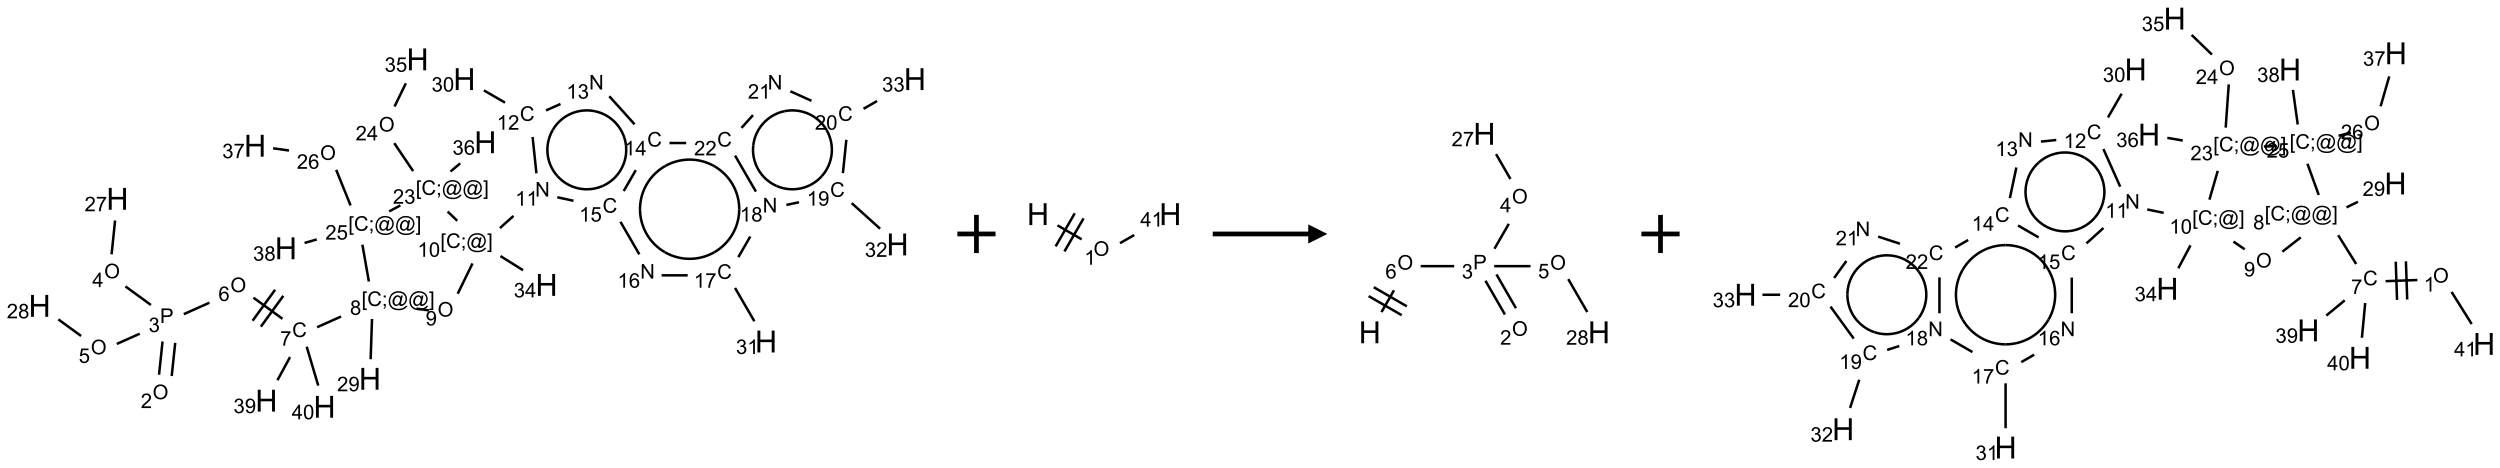 <?xml version="1.0" encoding="UTF-8"?>
<svg xmlns="http://www.w3.org/2000/svg" xmlns:xlink="http://www.w3.org/1999/xlink" width="1309" height="245" viewBox="0 0 1309 245">
<defs>
<g>
<g id="glyph-0-0">
<path d="M 1.332 0 L 1.332 -6.668 L 6.668 -6.668 L 6.668 0 Z M 1.5 -0.168 L 6.5 -0.168 L 6.5 -6.5 L 1.5 -6.5 Z M 1.5 -0.168 "/>
</g>
<g id="glyph-0-1">
<path d="M 0.516 -3.719 C 0.516 -4.984 0.855 -5.977 1.535 -6.695 C 2.215 -7.414 3.094 -7.77 4.172 -7.77 C 4.875 -7.77 5.512 -7.602 6.078 -7.266 C 6.645 -6.93 7.074 -6.461 7.371 -5.855 C 7.668 -5.254 7.816 -4.57 7.816 -3.809 C 7.816 -3.035 7.66 -2.34 7.348 -1.73 C 7.035 -1.117 6.594 -0.656 6.02 -0.34 C 5.449 -0.027 4.828 0.129 4.168 0.129 C 3.449 0.129 2.805 -0.043 2.238 -0.391 C 1.672 -0.738 1.246 -1.211 0.953 -1.812 C 0.66 -2.414 0.516 -3.047 0.516 -3.719 Z M 1.559 -3.703 C 1.559 -2.781 1.805 -2.059 2.301 -1.527 C 2.793 -1 3.414 -0.734 4.16 -0.734 C 4.922 -0.734 5.547 -1 6.039 -1.535 C 6.531 -2.07 6.777 -2.828 6.777 -3.812 C 6.777 -4.434 6.672 -4.977 6.461 -5.441 C 6.25 -5.902 5.945 -6.262 5.539 -6.52 C 5.133 -6.773 4.68 -6.902 4.176 -6.902 C 3.461 -6.902 2.848 -6.656 2.332 -6.164 C 1.816 -5.672 1.559 -4.852 1.559 -3.703 Z M 1.559 -3.703 "/>
</g>
<g id="glyph-0-2">
<path d="M 5.371 -0.902 L 5.371 0 L 0.324 0 C 0.316 -0.227 0.352 -0.441 0.434 -0.652 C 0.562 -0.996 0.766 -1.332 1.051 -1.668 C 1.332 -2 1.742 -2.387 2.277 -2.824 C 3.105 -3.504 3.668 -4.043 3.957 -4.441 C 4.25 -4.84 4.395 -5.215 4.395 -5.566 C 4.395 -5.938 4.262 -6.254 3.996 -6.508 C 3.73 -6.762 3.387 -6.891 2.957 -6.891 C 2.508 -6.891 2.145 -6.754 1.875 -6.484 C 1.605 -6.215 1.469 -5.84 1.465 -5.359 L 0.5 -5.457 C 0.566 -6.176 0.812 -6.727 1.246 -7.102 C 1.676 -7.477 2.254 -7.668 2.98 -7.668 C 3.711 -7.668 4.293 -7.465 4.719 -7.059 C 5.145 -6.652 5.359 -6.148 5.359 -5.547 C 5.359 -5.242 5.297 -4.941 5.172 -4.645 C 5.047 -4.352 4.84 -4.039 4.551 -3.715 C 4.262 -3.387 3.777 -2.938 3.105 -2.371 C 2.543 -1.898 2.18 -1.578 2.02 -1.41 C 1.859 -1.242 1.73 -1.07 1.625 -0.902 Z M 5.371 -0.902 "/>
</g>
<g id="glyph-0-3">
<path d="M 0.824 0 L 0.824 -7.637 L 3.703 -7.637 C 4.211 -7.637 4.598 -7.609 4.863 -7.562 C 5.238 -7.5 5.555 -7.383 5.809 -7.207 C 6.062 -7.031 6.266 -6.785 6.418 -6.469 C 6.574 -6.152 6.652 -5.805 6.652 -5.426 C 6.652 -4.777 6.445 -4.227 6.031 -3.777 C 5.617 -3.328 4.871 -3.105 3.793 -3.105 L 1.832 -3.105 L 1.832 0 Z M 1.832 -4.004 L 3.809 -4.004 C 4.461 -4.004 4.922 -4.125 5.199 -4.371 C 5.473 -4.613 5.609 -4.953 5.609 -5.395 C 5.609 -5.715 5.527 -5.988 5.367 -6.215 C 5.207 -6.441 4.992 -6.594 4.73 -6.668 C 4.559 -6.711 4.246 -6.734 3.785 -6.734 L 1.832 -6.734 Z M 1.832 -4.004 "/>
</g>
<g id="glyph-0-4">
<path d="M 0.449 -2.016 L 1.387 -2.141 C 1.492 -1.609 1.676 -1.227 1.934 -0.992 C 2.191 -0.758 2.508 -0.641 2.879 -0.641 C 3.32 -0.641 3.695 -0.793 3.996 -1.098 C 4.301 -1.402 4.453 -1.781 4.453 -2.234 C 4.453 -2.664 4.312 -3.02 4.031 -3.301 C 3.75 -3.578 3.391 -3.719 2.957 -3.719 C 2.781 -3.719 2.562 -3.684 2.297 -3.613 L 2.402 -4.438 C 2.465 -4.43 2.516 -4.426 2.551 -4.426 C 2.949 -4.426 3.312 -4.531 3.629 -4.738 C 3.949 -4.949 4.109 -5.27 4.109 -5.703 C 4.109 -6.047 3.992 -6.332 3.762 -6.559 C 3.527 -6.785 3.227 -6.895 2.859 -6.895 C 2.496 -6.895 2.191 -6.781 1.949 -6.551 C 1.707 -6.324 1.547 -5.98 1.48 -5.52 L 0.543 -5.688 C 0.656 -6.316 0.918 -6.805 1.324 -7.148 C 1.73 -7.492 2.234 -7.668 2.84 -7.668 C 3.254 -7.668 3.641 -7.578 3.988 -7.398 C 4.34 -7.219 4.609 -6.977 4.793 -6.668 C 4.98 -6.359 5.074 -6.031 5.074 -5.684 C 5.074 -5.352 4.984 -5.051 4.809 -4.781 C 4.629 -4.512 4.367 -4.297 4.02 -4.137 C 4.473 -4.031 4.824 -3.816 5.074 -3.488 C 5.324 -3.16 5.449 -2.75 5.449 -2.254 C 5.449 -1.59 5.203 -1.023 4.719 -0.559 C 4.234 -0.098 3.617 0.137 2.875 0.137 C 2.203 0.137 1.648 -0.062 1.207 -0.465 C 0.762 -0.863 0.512 -1.379 0.449 -2.016 Z M 0.449 -2.016 "/>
</g>
<g id="glyph-0-5">
<path d="M 3.449 0 L 3.449 -1.828 L 0.137 -1.828 L 0.137 -2.688 L 3.621 -7.637 L 4.387 -7.637 L 4.387 -2.688 L 5.418 -2.688 L 5.418 -1.828 L 4.387 -1.828 L 4.387 0 Z M 3.449 -2.688 L 3.449 -6.129 L 1.059 -2.688 Z M 3.449 -2.688 "/>
</g>
<g id="glyph-0-6">
<path d="M 0.504 -6.637 L 0.504 -7.535 L 5.449 -7.535 L 5.449 -6.809 C 4.961 -6.289 4.48 -5.602 4.004 -4.746 C 3.527 -3.887 3.156 -3.004 2.895 -2.098 C 2.707 -1.461 2.59 -0.762 2.535 0 L 1.574 0 C 1.582 -0.602 1.703 -1.328 1.926 -2.176 C 2.152 -3.027 2.477 -3.848 2.898 -4.637 C 3.32 -5.426 3.77 -6.094 4.246 -6.637 Z M 0.504 -6.637 "/>
</g>
<g id="glyph-0-7">
<path d="M 0.441 -2 L 1.426 -2.082 C 1.5 -1.605 1.668 -1.242 1.934 -1.004 C 2.199 -0.762 2.52 -0.641 2.895 -0.641 C 3.348 -0.641 3.73 -0.812 4.043 -1.152 C 4.355 -1.492 4.512 -1.941 4.512 -2.504 C 4.512 -3.039 4.359 -3.461 4.059 -3.77 C 3.758 -4.078 3.367 -4.234 2.879 -4.234 C 2.578 -4.234 2.305 -4.164 2.062 -4.027 C 1.82 -3.891 1.629 -3.715 1.488 -3.496 L 0.609 -3.609 L 1.348 -7.531 L 5.145 -7.531 L 5.145 -6.637 L 2.098 -6.637 L 1.688 -4.582 C 2.145 -4.902 2.625 -5.062 3.129 -5.062 C 3.797 -5.062 4.359 -4.832 4.816 -4.371 C 5.277 -3.91 5.504 -3.312 5.504 -2.59 C 5.504 -1.898 5.305 -1.301 4.902 -0.797 C 4.41 -0.18 3.742 0.129 2.895 0.129 C 2.199 0.129 1.633 -0.062 1.195 -0.453 C 0.758 -0.844 0.504 -1.359 0.441 -2 Z M 0.441 -2 "/>
</g>
<g id="glyph-0-8">
<path d="M 1.887 -4.141 C 1.496 -4.281 1.207 -4.484 1.02 -4.75 C 0.832 -5.016 0.738 -5.328 0.738 -5.699 C 0.738 -6.254 0.938 -6.719 1.34 -7.098 C 1.738 -7.477 2.27 -7.668 2.934 -7.668 C 3.598 -7.668 4.137 -7.473 4.543 -7.086 C 4.949 -6.699 5.152 -6.227 5.152 -5.672 C 5.152 -5.316 5.059 -5.008 4.871 -4.746 C 4.688 -4.484 4.406 -4.281 4.027 -4.141 C 4.496 -3.988 4.852 -3.742 5.098 -3.402 C 5.34 -3.062 5.465 -2.656 5.465 -2.184 C 5.465 -1.531 5.234 -0.98 4.77 -0.535 C 4.309 -0.09 3.703 0.129 2.949 0.129 C 2.195 0.129 1.586 -0.094 1.125 -0.539 C 0.664 -0.984 0.434 -1.543 0.434 -2.207 C 0.434 -2.703 0.559 -3.121 0.809 -3.457 C 1.062 -3.793 1.422 -4.02 1.887 -4.141 Z M 1.699 -5.73 C 1.699 -5.367 1.812 -5.074 2.047 -4.844 C 2.281 -4.613 2.582 -4.5 2.953 -4.5 C 3.312 -4.5 3.609 -4.613 3.84 -4.84 C 4.07 -5.066 4.188 -5.348 4.188 -5.676 C 4.188 -6.02 4.07 -6.309 3.832 -6.543 C 3.594 -6.777 3.297 -6.895 2.941 -6.895 C 2.586 -6.895 2.289 -6.781 2.051 -6.551 C 1.816 -6.324 1.699 -6.047 1.699 -5.73 Z M 1.395 -2.203 C 1.395 -1.938 1.461 -1.676 1.586 -1.426 C 1.711 -1.176 1.902 -0.984 2.152 -0.848 C 2.402 -0.711 2.672 -0.641 2.957 -0.641 C 3.406 -0.641 3.777 -0.785 4.066 -1.074 C 4.359 -1.363 4.504 -1.727 4.504 -2.172 C 4.504 -2.625 4.355 -2.996 4.055 -3.293 C 3.754 -3.586 3.379 -3.734 2.926 -3.734 C 2.484 -3.734 2.121 -3.59 1.832 -3.297 C 1.543 -3.004 1.395 -2.641 1.395 -2.203 Z M 1.395 -2.203 "/>
</g>
<g id="glyph-0-9">
<path d="M 5.309 -5.766 L 4.375 -5.691 C 4.293 -6.059 4.172 -6.328 4.02 -6.496 C 3.766 -6.762 3.453 -6.895 3.082 -6.895 C 2.785 -6.895 2.523 -6.812 2.297 -6.645 C 2 -6.43 1.77 -6.117 1.598 -5.703 C 1.43 -5.289 1.34 -4.703 1.332 -3.938 C 1.559 -4.281 1.836 -4.535 2.16 -4.703 C 2.488 -4.871 2.828 -4.953 3.188 -4.953 C 3.812 -4.953 4.344 -4.723 4.785 -4.262 C 5.223 -3.801 5.441 -3.207 5.441 -2.48 C 5.441 -2 5.34 -1.555 5.133 -1.145 C 4.926 -0.73 4.641 -0.418 4.281 -0.199 C 3.922 0.02 3.512 0.129 3.051 0.129 C 2.27 0.129 1.633 -0.156 1.141 -0.73 C 0.648 -1.305 0.402 -2.254 0.402 -3.574 C 0.402 -5.051 0.672 -6.121 1.219 -6.793 C 1.695 -7.375 2.336 -7.668 3.141 -7.668 C 3.742 -7.668 4.234 -7.5 4.617 -7.16 C 5 -6.824 5.23 -6.359 5.309 -5.766 Z M 1.48 -2.473 C 1.48 -2.152 1.547 -1.844 1.684 -1.547 C 1.82 -1.25 2.016 -1.027 2.262 -0.871 C 2.508 -0.719 2.766 -0.641 3.035 -0.641 C 3.434 -0.641 3.773 -0.801 4.059 -1.121 C 4.344 -1.441 4.484 -1.875 4.484 -2.422 C 4.484 -2.949 4.344 -3.367 4.062 -3.668 C 3.781 -3.973 3.426 -4.125 3 -4.125 C 2.578 -4.125 2.219 -3.973 1.922 -3.668 C 1.625 -3.363 1.48 -2.969 1.48 -2.473 Z M 1.48 -2.473 "/>
</g>
<g id="glyph-0-10">
<path d="M 6.27 -2.676 L 7.281 -2.422 C 7.07 -1.594 6.688 -0.961 6.137 -0.523 C 5.586 -0.086 4.914 0.129 4.121 0.129 C 3.297 0.129 2.629 -0.039 2.113 -0.371 C 1.598 -0.707 1.203 -1.191 0.934 -1.828 C 0.664 -2.465 0.531 -3.145 0.531 -3.875 C 0.531 -4.672 0.684 -5.363 0.988 -5.957 C 1.293 -6.547 1.723 -6.996 2.285 -7.305 C 2.844 -7.613 3.461 -7.766 4.137 -7.766 C 4.898 -7.766 5.543 -7.57 6.062 -7.184 C 6.582 -6.793 6.945 -6.246 7.152 -5.543 L 6.156 -5.309 C 5.98 -5.863 5.723 -6.266 5.387 -6.52 C 5.051 -6.773 4.625 -6.902 4.113 -6.902 C 3.527 -6.902 3.039 -6.762 2.645 -6.48 C 2.25 -6.199 1.973 -5.82 1.812 -5.348 C 1.652 -4.871 1.574 -4.383 1.574 -3.879 C 1.574 -3.23 1.668 -2.664 1.855 -2.18 C 2.047 -1.695 2.34 -1.332 2.738 -1.094 C 3.137 -0.855 3.57 -0.734 4.035 -0.734 C 4.602 -0.734 5.082 -0.898 5.473 -1.223 C 5.867 -1.551 6.133 -2.035 6.27 -2.676 Z M 6.27 -2.676 "/>
</g>
<g id="glyph-0-11">
<path d="M 0.723 2.121 L 0.723 -7.637 L 2.793 -7.637 L 2.793 -6.859 L 1.66 -6.859 L 1.66 1.344 L 2.793 1.344 L 2.793 2.121 Z M 0.723 2.121 "/>
</g>
<g id="glyph-0-12">
<path d="M 0.949 -4.465 L 0.949 -5.531 L 2.016 -5.531 L 2.016 -4.465 Z M 0.949 0 L 0.949 -1.066 L 2.016 -1.066 L 2.016 0 C 2.016 0.391 1.945 0.711 1.809 0.949 C 1.668 1.191 1.449 1.379 1.145 1.512 L 0.887 1.109 C 1.082 1.023 1.23 0.895 1.324 0.727 C 1.418 0.559 1.469 0.316 1.48 0 Z M 0.949 0 "/>
</g>
<g id="glyph-0-13">
<path d="M 6.047 -0.848 C 5.82 -0.59 5.57 -0.379 5.289 -0.223 C 5.008 -0.062 4.73 0.016 4.449 0.016 C 4.141 0.016 3.84 -0.074 3.547 -0.254 C 3.254 -0.434 3.02 -0.715 2.836 -1.09 C 2.652 -1.465 2.562 -1.875 2.562 -2.324 C 2.562 -2.875 2.703 -3.43 2.988 -3.98 C 3.27 -4.535 3.621 -4.953 4.043 -5.23 C 4.461 -5.508 4.871 -5.645 5.266 -5.645 C 5.566 -5.645 5.855 -5.566 6.129 -5.41 C 6.402 -5.25 6.641 -5.012 6.84 -4.688 L 7.016 -5.496 L 7.949 -5.496 L 7.199 -2 C 7.094 -1.516 7.043 -1.246 7.043 -1.191 C 7.043 -1.098 7.078 -1.02 7.148 -0.949 C 7.219 -0.883 7.305 -0.848 7.406 -0.848 C 7.59 -0.848 7.832 -0.953 8.129 -1.168 C 8.527 -1.445 8.84 -1.816 9.07 -2.285 C 9.301 -2.75 9.418 -3.234 9.418 -3.73 C 9.418 -4.309 9.27 -4.852 8.973 -5.355 C 8.676 -5.859 8.23 -6.262 7.645 -6.562 C 7.055 -6.863 6.406 -7.016 5.691 -7.016 C 4.879 -7.016 4.137 -6.824 3.465 -6.445 C 2.793 -6.066 2.273 -5.52 1.902 -4.809 C 1.535 -4.098 1.348 -3.34 1.348 -2.527 C 1.348 -1.676 1.535 -0.941 1.902 -0.328 C 2.273 0.285 2.809 0.742 3.508 1.035 C 4.207 1.328 4.984 1.473 5.832 1.473 C 6.742 1.473 7.504 1.32 8.121 1.016 C 8.734 0.711 9.195 0.34 9.5 -0.098 L 10.441 -0.098 C 10.266 0.266 9.961 0.637 9.531 1.016 C 9.102 1.395 8.59 1.695 7.996 1.914 C 7.402 2.133 6.688 2.246 5.848 2.246 C 5.078 2.246 4.367 2.145 3.715 1.949 C 3.066 1.75 2.512 1.453 2.051 1.055 C 1.594 0.656 1.25 0.199 1.016 -0.316 C 0.723 -0.973 0.578 -1.684 0.578 -2.441 C 0.578 -3.289 0.75 -4.098 1.098 -4.863 C 1.523 -5.805 2.125 -6.527 2.902 -7.027 C 3.684 -7.527 4.629 -7.777 5.738 -7.777 C 6.602 -7.777 7.375 -7.602 8.059 -7.246 C 8.746 -6.895 9.285 -6.371 9.684 -5.672 C 10.02 -5.07 10.188 -4.418 10.188 -3.715 C 10.188 -2.707 9.832 -1.812 9.125 -1.031 C 8.492 -0.328 7.801 0.02 7.051 0.02 C 6.812 0.02 6.617 -0.016 6.473 -0.09 C 6.324 -0.16 6.215 -0.266 6.145 -0.402 C 6.102 -0.488 6.066 -0.637 6.047 -0.848 Z M 3.527 -2.262 C 3.527 -1.785 3.641 -1.414 3.863 -1.152 C 4.09 -0.887 4.348 -0.754 4.641 -0.754 C 4.836 -0.754 5.039 -0.812 5.254 -0.93 C 5.469 -1.047 5.676 -1.219 5.871 -1.449 C 6.066 -1.676 6.23 -1.969 6.355 -2.32 C 6.48 -2.672 6.543 -3.027 6.543 -3.379 C 6.543 -3.852 6.426 -4.219 6.191 -4.48 C 5.957 -4.738 5.672 -4.871 5.332 -4.871 C 5.109 -4.871 4.902 -4.812 4.707 -4.699 C 4.512 -4.586 4.32 -4.406 4.137 -4.156 C 3.953 -3.906 3.805 -3.602 3.691 -3.246 C 3.582 -2.887 3.527 -2.559 3.527 -2.262 Z M 3.527 -2.262 "/>
</g>
<g id="glyph-0-14">
<path d="M 2.27 2.121 L 0.203 2.121 L 0.203 1.344 L 1.332 1.344 L 1.332 -6.859 L 0.203 -6.859 L 0.203 -7.637 L 2.27 -7.637 Z M 2.27 2.121 "/>
</g>
<g id="glyph-0-15">
<path d="M 0.582 -1.766 L 1.484 -1.848 C 1.562 -1.426 1.707 -1.117 1.922 -0.926 C 2.137 -0.734 2.414 -0.641 2.75 -0.641 C 3.039 -0.641 3.289 -0.707 3.508 -0.84 C 3.727 -0.973 3.902 -1.148 4.043 -1.367 C 4.18 -1.586 4.297 -1.887 4.391 -2.262 C 4.484 -2.637 4.531 -3.016 4.531 -3.406 C 4.531 -3.449 4.531 -3.512 4.527 -3.594 C 4.34 -3.297 4.082 -3.055 3.758 -2.867 C 3.434 -2.68 3.082 -2.59 2.703 -2.59 C 2.07 -2.59 1.535 -2.816 1.098 -3.277 C 0.66 -3.734 0.441 -4.34 0.441 -5.09 C 0.441 -5.863 0.672 -6.484 1.129 -6.957 C 1.586 -7.43 2.156 -7.668 2.844 -7.668 C 3.34 -7.668 3.793 -7.531 4.207 -7.266 C 4.617 -7 4.93 -6.617 5.145 -6.121 C 5.355 -5.629 5.465 -4.91 5.465 -3.973 C 5.465 -2.996 5.359 -2.223 5.145 -1.645 C 4.934 -1.066 4.617 -0.625 4.199 -0.324 C 3.781 -0.02 3.293 0.129 2.73 0.129 C 2.133 0.129 1.645 -0.035 1.266 -0.367 C 0.887 -0.699 0.66 -1.164 0.582 -1.766 Z M 4.422 -5.137 C 4.422 -5.676 4.277 -6.102 3.992 -6.418 C 3.707 -6.734 3.359 -6.891 2.957 -6.891 C 2.543 -6.891 2.18 -6.719 1.871 -6.379 C 1.562 -6.039 1.406 -5.598 1.406 -5.059 C 1.406 -4.57 1.555 -4.176 1.848 -3.871 C 2.141 -3.566 2.5 -3.418 2.934 -3.418 C 3.367 -3.418 3.723 -3.57 4.004 -3.871 C 4.281 -4.176 4.422 -4.598 4.422 -5.137 Z M 4.422 -5.137 "/>
</g>
<g id="glyph-0-16">
<path d="M 3.973 0 L 3.035 0 L 3.035 -5.973 C 2.809 -5.758 2.516 -5.543 2.148 -5.328 C 1.781 -5.113 1.453 -4.953 1.16 -4.844 L 1.16 -5.75 C 1.684 -5.996 2.145 -6.297 2.535 -6.645 C 2.93 -6.996 3.207 -7.336 3.371 -7.668 L 3.973 -7.668 Z M 3.973 0 "/>
</g>
<g id="glyph-0-17">
<path d="M 0.441 -3.766 C 0.441 -4.668 0.535 -5.395 0.723 -5.945 C 0.906 -6.496 1.184 -6.922 1.551 -7.219 C 1.918 -7.516 2.375 -7.668 2.934 -7.668 C 3.344 -7.668 3.703 -7.586 4.012 -7.418 C 4.32 -7.254 4.574 -7.016 4.777 -6.707 C 4.977 -6.395 5.137 -6.016 5.25 -5.57 C 5.363 -5.125 5.422 -4.523 5.422 -3.766 C 5.422 -2.871 5.328 -2.148 5.145 -1.598 C 4.961 -1.047 4.688 -0.621 4.32 -0.32 C 3.953 -0.02 3.492 0.129 2.934 0.129 C 2.195 0.129 1.617 -0.133 1.199 -0.66 C 0.695 -1.297 0.441 -2.332 0.441 -3.766 Z M 1.406 -3.766 C 1.406 -2.512 1.555 -1.68 1.848 -1.262 C 2.141 -0.848 2.5 -0.641 2.934 -0.641 C 3.363 -0.641 3.727 -0.848 4.02 -1.266 C 4.312 -1.684 4.457 -2.516 4.457 -3.766 C 4.457 -5.023 4.312 -5.859 4.02 -6.27 C 3.727 -6.684 3.359 -6.891 2.922 -6.891 C 2.492 -6.891 2.148 -6.707 1.891 -6.344 C 1.566 -5.879 1.406 -5.02 1.406 -3.766 Z M 1.406 -3.766 "/>
</g>
<g id="glyph-0-18">
<path d="M 0.812 0 L 0.812 -7.637 L 1.848 -7.637 L 5.859 -1.641 L 5.859 -7.637 L 6.828 -7.637 L 6.828 0 L 5.793 0 L 1.781 -6 L 1.781 0 Z M 0.812 0 "/>
</g>
<g id="glyph-1-0">
<path d="M 2 0 L 2 -10 L 10 -10 L 10 0 Z M 2.25 -0.25 L 9.75 -0.25 L 9.75 -9.75 L 2.25 -9.75 Z M 2.25 -0.25 "/>
</g>
<g id="glyph-1-1">
<path d="M 1.281 0 L 1.281 -11.453 L 2.797 -11.453 L 2.797 -6.75 L 8.75 -6.75 L 8.75 -11.453 L 10.266 -11.453 L 10.266 0 L 8.75 0 L 8.75 -5.398 L 2.797 -5.398 L 2.797 0 Z M 1.281 0 "/>
</g>
</g>
</defs>
<path fill="none" stroke-width="0.033" stroke-linecap="butt" stroke-linejoin="miter" stroke="rgb(0%, 0%, 0%)" stroke-opacity="1" stroke-miterlimit="10" d="M 1.729 4.145 L 1.775 3.711 " transform="matrix(40, 0, 0, 40, 20.746, 31.086)"/>
<path fill="none" stroke-width="0.033" stroke-linecap="butt" stroke-linejoin="miter" stroke="rgb(0%, 0%, 0%)" stroke-opacity="1" stroke-miterlimit="10" d="M 1.563 4.128 L 1.609 3.693 " transform="matrix(40, 0, 0, 40, 20.746, 31.086)"/>
<path fill="none" stroke-width="0.033" stroke-linecap="butt" stroke-linejoin="miter" stroke="rgb(0%, 0%, 0%)" stroke-opacity="1" stroke-miterlimit="10" d="M 1.457 3.215 L 1.123 2.972 " transform="matrix(40, 0, 0, 40, 20.746, 31.086)"/>
<path fill="none" stroke-width="0.033" stroke-linecap="butt" stroke-linejoin="miter" stroke="rgb(0%, 0%, 0%)" stroke-opacity="1" stroke-miterlimit="10" d="M 0.942 2.552 L 0.988 2.109 " transform="matrix(40, 0, 0, 40, 20.746, 31.086)"/>
<path fill="none" stroke-width="0.033" stroke-linecap="butt" stroke-linejoin="miter" stroke="rgb(0%, 0%, 0%)" stroke-opacity="1" stroke-miterlimit="10" d="M 1.31 3.591 L 1.01 3.725 " transform="matrix(40, 0, 0, 40, 20.746, 31.086)"/>
<path fill="none" stroke-width="0.033" stroke-linecap="butt" stroke-linejoin="miter" stroke="rgb(0%, 0%, 0%)" stroke-opacity="1" stroke-miterlimit="10" d="M 0.543 3.621 L 0.245 3.404 " transform="matrix(40, 0, 0, 40, 20.746, 31.086)"/>
<path fill="none" stroke-width="0.033" stroke-linecap="butt" stroke-linejoin="miter" stroke="rgb(0%, 0%, 0%)" stroke-opacity="1" stroke-miterlimit="10" d="M 1.887 3.335 L 2.223 3.185 " transform="matrix(40, 0, 0, 40, 20.746, 31.086)"/>
<path fill="none" stroke-width="0.033" stroke-linecap="butt" stroke-linejoin="miter" stroke="rgb(0%, 0%, 0%)" stroke-opacity="1" stroke-miterlimit="10" d="M 2.799 3.12 L 3.179 3.396 " transform="matrix(40, 0, 0, 40, 20.746, 31.086)"/>
<path fill="none" stroke-width="0.033" stroke-linecap="butt" stroke-linejoin="miter" stroke="rgb(0%, 0%, 0%)" stroke-opacity="1" stroke-miterlimit="10" d="M 2.896 3.499 L 3.19 3.095 " transform="matrix(40, 0, 0, 40, 20.746, 31.086)"/>
<path fill="none" stroke-width="0.033" stroke-linecap="butt" stroke-linejoin="miter" stroke="rgb(0%, 0%, 0%)" stroke-opacity="1" stroke-miterlimit="10" d="M 2.788 3.421 L 3.082 3.016 " transform="matrix(40, 0, 0, 40, 20.746, 31.086)"/>
<path fill="none" stroke-width="0.033" stroke-linecap="butt" stroke-linejoin="miter" stroke="rgb(0%, 0%, 0%)" stroke-opacity="1" stroke-miterlimit="10" d="M 3.632 3.506 L 3.946 3.366 " transform="matrix(40, 0, 0, 40, 20.746, 31.086)"/>
<path fill="none" stroke-width="0.033" stroke-linecap="butt" stroke-linejoin="miter" stroke="rgb(0%, 0%, 0%)" stroke-opacity="1" stroke-miterlimit="10" d="M 4.351 3.398 L 4.333 3.925 " transform="matrix(40, 0, 0, 40, 20.746, 31.086)"/>
<path fill="none" stroke-width="0.033" stroke-linecap="butt" stroke-linejoin="miter" stroke="rgb(0%, 0%, 0%)" stroke-opacity="1" stroke-miterlimit="10" d="M 4.932 3.263 L 5.097 3.286 " transform="matrix(40, 0, 0, 40, 20.746, 31.086)"/>
<path fill="none" stroke-width="0.033" stroke-linecap="butt" stroke-linejoin="miter" stroke="rgb(0%, 0%, 0%)" stroke-opacity="1" stroke-miterlimit="10" d="M 5.473 3.068 L 5.666 2.672 " transform="matrix(40, 0, 0, 40, 20.746, 31.086)"/>
<path fill="none" stroke-width="0.033" stroke-linecap="butt" stroke-linejoin="miter" stroke="rgb(0%, 0%, 0%)" stroke-opacity="1" stroke-miterlimit="10" d="M 6.026 2.208 L 6.203 2.049 " transform="matrix(40, 0, 0, 40, 20.746, 31.086)"/>
<path fill="none" stroke-width="0.033" stroke-linecap="butt" stroke-linejoin="miter" stroke="rgb(0%, 0%, 0%)" stroke-opacity="1" stroke-miterlimit="10" d="M 6.503 1.491 L 6.453 1.016 " transform="matrix(40, 0, 0, 40, 20.746, 31.086)"/>
<path fill="none" stroke-width="0.033" stroke-linecap="butt" stroke-linejoin="miter" stroke="rgb(0%, 0%, 0%)" stroke-opacity="1" stroke-miterlimit="10" d="M 6.092 0.566 L 5.815 0.406 " transform="matrix(40, 0, 0, 40, 20.746, 31.086)"/>
<path fill="none" stroke-width="0.033" stroke-linecap="butt" stroke-linejoin="miter" stroke="rgb(0%, 0%, 0%)" stroke-opacity="1" stroke-miterlimit="10" d="M 6.629 0.668 L 6.818 0.584 " transform="matrix(40, 0, 0, 40, 20.746, 31.086)"/>
<path fill="none" stroke-width="0.033" stroke-linecap="butt" stroke-linejoin="miter" stroke="rgb(0%, 0%, 0%)" stroke-opacity="1" stroke-miterlimit="10" d="M 7.457 0.483 L 7.788 0.85 " transform="matrix(40, 0, 0, 40, 20.746, 31.086)"/>
<path fill="none" stroke-width="0.033" stroke-linecap="butt" stroke-linejoin="miter" stroke="rgb(0%, 0%, 0%)" stroke-opacity="1" stroke-miterlimit="10" d="M 7.804 1.45 L 7.646 1.723 " transform="matrix(40, 0, 0, 40, 20.746, 31.086)"/>
<path fill="none" stroke-width="0.033" stroke-linecap="butt" stroke-linejoin="miter" stroke="rgb(0%, 0%, 0%)" stroke-opacity="1" stroke-miterlimit="10" d="M 6.988 1.851 L 6.776 1.805 " transform="matrix(40, 0, 0, 40, 20.746, 31.086)"/>
<path fill="none" stroke-width="0.033" stroke-linecap="butt" stroke-linejoin="miter" stroke="rgb(0%, 0%, 0%)" stroke-opacity="1" stroke-miterlimit="10" d="M 7.603 2.126 L 7.85 2.552 " transform="matrix(40, 0, 0, 40, 20.746, 31.086)"/>
<path fill="none" stroke-width="0.033" stroke-linecap="butt" stroke-linejoin="miter" stroke="rgb(0%, 0%, 0%)" stroke-opacity="1" stroke-miterlimit="10" d="M 8.142 2.827 L 8.483 2.827 " transform="matrix(40, 0, 0, 40, 20.746, 31.086)"/>
<path fill="none" stroke-width="0.033" stroke-linecap="butt" stroke-linejoin="miter" stroke="rgb(0%, 0%, 0%)" stroke-opacity="1" stroke-miterlimit="10" d="M 9.103 2.992 L 9.356 3.428 " transform="matrix(40, 0, 0, 40, 20.746, 31.086)"/>
<path fill="none" stroke-width="0.033" stroke-linecap="butt" stroke-linejoin="miter" stroke="rgb(0%, 0%, 0%)" stroke-opacity="1" stroke-miterlimit="10" d="M 9.146 2.589 L 9.302 2.319 " transform="matrix(40, 0, 0, 40, 20.746, 31.086)"/>
<path fill="none" stroke-width="0.033" stroke-linecap="butt" stroke-linejoin="miter" stroke="rgb(0%, 0%, 0%)" stroke-opacity="1" stroke-miterlimit="10" d="M 9.775 1.905 L 9.94 1.87 " transform="matrix(40, 0, 0, 40, 20.746, 31.086)"/>
<path fill="none" stroke-width="0.033" stroke-linecap="butt" stroke-linejoin="miter" stroke="rgb(0%, 0%, 0%)" stroke-opacity="1" stroke-miterlimit="10" d="M 10.63 1.882 L 11.002 2.217 " transform="matrix(40, 0, 0, 40, 20.746, 31.086)"/>
<path fill="none" stroke-width="0.033" stroke-linecap="butt" stroke-linejoin="miter" stroke="rgb(0%, 0%, 0%)" stroke-opacity="1" stroke-miterlimit="10" d="M 10.515 1.489 L 10.56 1.053 " transform="matrix(40, 0, 0, 40, 20.746, 31.086)"/>
<path fill="none" stroke-width="0.033" stroke-linecap="butt" stroke-linejoin="miter" stroke="rgb(0%, 0%, 0%)" stroke-opacity="1" stroke-miterlimit="10" d="M 10.785 0.647 L 10.962 0.545 " transform="matrix(40, 0, 0, 40, 20.746, 31.086)"/>
<path fill="none" stroke-width="0.033" stroke-linecap="butt" stroke-linejoin="miter" stroke="rgb(0%, 0%, 0%)" stroke-opacity="1" stroke-miterlimit="10" d="M 10.103 0.542 L 9.827 0.418 " transform="matrix(40, 0, 0, 40, 20.746, 31.086)"/>
<path fill="none" stroke-width="0.033" stroke-linecap="butt" stroke-linejoin="miter" stroke="rgb(0%, 0%, 0%)" stroke-opacity="1" stroke-miterlimit="10" d="M 9.338 0.73 L 9.187 0.897 " transform="matrix(40, 0, 0, 40, 20.746, 31.086)"/>
<path fill="none" stroke-width="0.033" stroke-linecap="butt" stroke-linejoin="miter" stroke="rgb(0%, 0%, 0%)" stroke-opacity="1" stroke-miterlimit="10" d="M 8.464 1.095 L 8.245 1.095 " transform="matrix(40, 0, 0, 40, 20.746, 31.086)"/>
<path fill="none" stroke-width="0.033" stroke-linecap="butt" stroke-linejoin="miter" stroke="rgb(0%, 0%, 0%)" stroke-opacity="1" stroke-miterlimit="10" d="M 9.103 1.259 L 9.376 1.731 " transform="matrix(40, 0, 0, 40, 20.746, 31.086)"/>
<path fill="none" stroke-width="0.033" stroke-linecap="butt" stroke-linejoin="miter" stroke="rgb(0%, 0%, 0%)" stroke-opacity="1" stroke-miterlimit="10" d="M 6.032 2.575 L 6.328 2.76 " transform="matrix(40, 0, 0, 40, 20.746, 31.086)"/>
<path fill="none" stroke-width="0.033" stroke-linecap="butt" stroke-linejoin="miter" stroke="rgb(0%, 0%, 0%)" stroke-opacity="1" stroke-miterlimit="10" d="M 5.467 2.113 L 5.341 1.992 " transform="matrix(40, 0, 0, 40, 20.746, 31.086)"/>
<path fill="none" stroke-width="0.033" stroke-linecap="butt" stroke-linejoin="miter" stroke="rgb(0%, 0%, 0%)" stroke-opacity="1" stroke-miterlimit="10" d="M 4.889 1.462 L 4.642 1.097 " transform="matrix(40, 0, 0, 40, 20.746, 31.086)"/>
<path fill="none" stroke-width="0.033" stroke-linecap="butt" stroke-linejoin="miter" stroke="rgb(0%, 0%, 0%)" stroke-opacity="1" stroke-miterlimit="10" d="M 4.646 0.617 L 4.794 0.313 " transform="matrix(40, 0, 0, 40, 20.746, 31.086)"/>
<path fill="none" stroke-width="0.033" stroke-linecap="butt" stroke-linejoin="miter" stroke="rgb(0%, 0%, 0%)" stroke-opacity="1" stroke-miterlimit="10" d="M 5.378 1.468 L 5.506 1.361 " transform="matrix(40, 0, 0, 40, 20.746, 31.086)"/>
<path fill="none" stroke-width="0.033" stroke-linecap="butt" stroke-linejoin="miter" stroke="rgb(0%, 0%, 0%)" stroke-opacity="1" stroke-miterlimit="10" d="M 4.722 1.912 L 4.575 1.99 " transform="matrix(40, 0, 0, 40, 20.746, 31.086)"/>
<path fill="none" stroke-width="0.033" stroke-linecap="butt" stroke-linejoin="miter" stroke="rgb(0%, 0%, 0%)" stroke-opacity="1" stroke-miterlimit="10" d="M 4.225 2.426 L 4.31 2.908 " transform="matrix(40, 0, 0, 40, 20.746, 31.086)"/>
<path fill="none" stroke-width="0.033" stroke-linecap="butt" stroke-linejoin="miter" stroke="rgb(0%, 0%, 0%)" stroke-opacity="1" stroke-miterlimit="10" d="M 4.07 1.912 L 3.882 1.446 " transform="matrix(40, 0, 0, 40, 20.746, 31.086)"/>
<path fill="none" stroke-width="0.033" stroke-linecap="butt" stroke-linejoin="miter" stroke="rgb(0%, 0%, 0%)" stroke-opacity="1" stroke-miterlimit="10" d="M 3.264 1.193 L 3.056 1.164 " transform="matrix(40, 0, 0, 40, 20.746, 31.086)"/>
<path fill="none" stroke-width="0.033" stroke-linecap="butt" stroke-linejoin="miter" stroke="rgb(0%, 0%, 0%)" stroke-opacity="1" stroke-miterlimit="10" d="M 3.628 2.357 L 3.468 2.403 " transform="matrix(40, 0, 0, 40, 20.746, 31.086)"/>
<path fill="none" stroke-width="0.033" stroke-linecap="butt" stroke-linejoin="miter" stroke="rgb(0%, 0%, 0%)" stroke-opacity="1" stroke-miterlimit="10" d="M 3.278 3.897 L 3.113 4.2 " transform="matrix(40, 0, 0, 40, 20.746, 31.086)"/>
<path fill="none" stroke-width="0.033" stroke-linecap="butt" stroke-linejoin="miter" stroke="rgb(0%, 0%, 0%)" stroke-opacity="1" stroke-miterlimit="10" d="M 3.496 3.761 L 3.647 4.27 " transform="matrix(40, 0, 0, 40, 20.746, 31.086)"/>
<path fill="none" stroke-width="0.033" stroke-linecap="butt" stroke-linejoin="miter" stroke="rgb(0%, 0%, 0%)" stroke-opacity="1" stroke-miterlimit="10" d="M 6.779 1.529 C 6.629 1.363 6.604 1.12 6.716 0.926 " transform="matrix(40, 0, 0, 40, 20.746, 31.086)"/>
<path fill="none" stroke-width="0.033" stroke-linecap="butt" stroke-linejoin="miter" stroke="rgb(0%, 0%, 0%)" stroke-opacity="1" stroke-miterlimit="10" d="M 7.373 1.656 C 7.168 1.747 6.929 1.696 6.779 1.529 " transform="matrix(40, 0, 0, 40, 20.746, 31.086)"/>
<path fill="none" stroke-width="0.033" stroke-linecap="butt" stroke-linejoin="miter" stroke="rgb(0%, 0%, 0%)" stroke-opacity="1" stroke-miterlimit="10" d="M 7.676 1.13 C 7.699 1.353 7.577 1.565 7.373 1.656 " transform="matrix(40, 0, 0, 40, 20.746, 31.086)"/>
<path fill="none" stroke-width="0.033" stroke-linecap="butt" stroke-linejoin="miter" stroke="rgb(0%, 0%, 0%)" stroke-opacity="1" stroke-miterlimit="10" d="M 7.27 0.679 C 7.489 0.726 7.653 0.908 7.676 1.13 " transform="matrix(40, 0, 0, 40, 20.746, 31.086)"/>
<path fill="none" stroke-width="0.033" stroke-linecap="butt" stroke-linejoin="miter" stroke="rgb(0%, 0%, 0%)" stroke-opacity="1" stroke-miterlimit="10" d="M 6.716 0.926 C 6.827 0.732 7.051 0.633 7.27 0.679 " transform="matrix(40, 0, 0, 40, 20.746, 31.086)"/>
<path fill="none" stroke-width="0.033" stroke-linecap="butt" stroke-linejoin="miter" stroke="rgb(0%, 0%, 0%)" stroke-opacity="1" stroke-miterlimit="10" d="M 7.859 1.961 C 7.859 1.729 7.983 1.515 8.184 1.399 " transform="matrix(40, 0, 0, 40, 20.746, 31.086)"/>
<path fill="none" stroke-width="0.033" stroke-linecap="butt" stroke-linejoin="miter" stroke="rgb(0%, 0%, 0%)" stroke-opacity="1" stroke-miterlimit="10" d="M 8.184 2.524 C 7.983 2.408 7.859 2.193 7.859 1.961 " transform="matrix(40, 0, 0, 40, 20.746, 31.086)"/>
<path fill="none" stroke-width="0.033" stroke-linecap="butt" stroke-linejoin="miter" stroke="rgb(0%, 0%, 0%)" stroke-opacity="1" stroke-miterlimit="10" d="M 8.833 2.524 C 8.632 2.64 8.385 2.64 8.184 2.524 " transform="matrix(40, 0, 0, 40, 20.746, 31.086)"/>
<path fill="none" stroke-width="0.033" stroke-linecap="butt" stroke-linejoin="miter" stroke="rgb(0%, 0%, 0%)" stroke-opacity="1" stroke-miterlimit="10" d="M 9.158 1.961 C 9.158 2.193 9.034 2.408 8.833 2.524 " transform="matrix(40, 0, 0, 40, 20.746, 31.086)"/>
<path fill="none" stroke-width="0.033" stroke-linecap="butt" stroke-linejoin="miter" stroke="rgb(0%, 0%, 0%)" stroke-opacity="1" stroke-miterlimit="10" d="M 8.833 1.399 C 9.034 1.515 9.158 1.729 9.158 1.961 " transform="matrix(40, 0, 0, 40, 20.746, 31.086)"/>
<path fill="none" stroke-width="0.033" stroke-linecap="butt" stroke-linejoin="miter" stroke="rgb(0%, 0%, 0%)" stroke-opacity="1" stroke-miterlimit="10" d="M 8.184 1.399 C 8.385 1.283 8.632 1.283 8.833 1.399 " transform="matrix(40, 0, 0, 40, 20.746, 31.086)"/>
<path fill="none" stroke-width="0.033" stroke-linecap="butt" stroke-linejoin="miter" stroke="rgb(0%, 0%, 0%)" stroke-opacity="1" stroke-miterlimit="10" d="M 10.238 1.529 C 10.089 1.696 9.849 1.747 9.645 1.656 " transform="matrix(40, 0, 0, 40, 20.746, 31.086)"/>
<path fill="none" stroke-width="0.033" stroke-linecap="butt" stroke-linejoin="miter" stroke="rgb(0%, 0%, 0%)" stroke-opacity="1" stroke-miterlimit="10" d="M 10.302 0.926 C 10.413 1.12 10.388 1.363 10.238 1.529 " transform="matrix(40, 0, 0, 40, 20.746, 31.086)"/>
<path fill="none" stroke-width="0.033" stroke-linecap="butt" stroke-linejoin="miter" stroke="rgb(0%, 0%, 0%)" stroke-opacity="1" stroke-miterlimit="10" d="M 9.747 0.679 C 9.966 0.633 10.19 0.732 10.302 0.926 " transform="matrix(40, 0, 0, 40, 20.746, 31.086)"/>
<path fill="none" stroke-width="0.033" stroke-linecap="butt" stroke-linejoin="miter" stroke="rgb(0%, 0%, 0%)" stroke-opacity="1" stroke-miterlimit="10" d="M 9.341 1.13 C 9.365 0.908 9.529 0.726 9.747 0.679 " transform="matrix(40, 0, 0, 40, 20.746, 31.086)"/>
<path fill="none" stroke-width="0.033" stroke-linecap="butt" stroke-linejoin="miter" stroke="rgb(0%, 0%, 0%)" stroke-opacity="1" stroke-miterlimit="10" d="M 9.645 1.656 C 9.44 1.565 9.318 1.353 9.341 1.13 " transform="matrix(40, 0, 0, 40, 20.746, 31.086)"/>
<g fill="rgb(0%, 0%, 0%)" fill-opacity="1">
<use xlink:href="#glyph-0-1" x="79.891" y="209.027"/>
</g>
<g fill="rgb(0%, 0%, 0%)" fill-opacity="1">
<use xlink:href="#glyph-0-2" x="73.703" y="213.66"/>
</g>
<g fill="rgb(0%, 0%, 0%)" fill-opacity="1">
<use xlink:href="#glyph-0-3" x="83.762" y="169.109"/>
</g>
<g fill="rgb(0%, 0%, 0%)" fill-opacity="1">
<use xlink:href="#glyph-0-4" x="77.805" y="173.879"/>
</g>
<g fill="rgb(0%, 0%, 0%)" fill-opacity="1">
<use xlink:href="#glyph-0-1" x="54.535" y="145.734"/>
</g>
<g fill="rgb(0%, 0%, 0%)" fill-opacity="1">
<use xlink:href="#glyph-0-5" x="48.297" y="150.336"/>
</g>
<g fill="rgb(0%, 0%, 0%)" fill-opacity="1">
<use xlink:href="#glyph-1-1" x="55.695" y="109.832"/>
</g>
<g fill="rgb(0%, 0%, 0%)" fill-opacity="1">
<use xlink:href="#glyph-0-2" x="44.266" y="110.625"/>
<use xlink:href="#glyph-0-6" x="50.198" y="110.625"/>
</g>
<g fill="rgb(0%, 0%, 0%)" fill-opacity="1">
<use xlink:href="#glyph-0-1" x="47.531" y="185.516"/>
</g>
<g fill="rgb(0%, 0%, 0%)" fill-opacity="1">
<use xlink:href="#glyph-0-7" x="41.203" y="190.016"/>
</g>
<g fill="rgb(0%, 0%, 0%)" fill-opacity="1">
<use xlink:href="#glyph-1-1" x="14.973" y="165.883"/>
</g>
<g fill="rgb(0%, 0%, 0%)" fill-opacity="1">
<use xlink:href="#glyph-0-2" x="3.527" y="166.676"/>
<use xlink:href="#glyph-0-8" x="9.46" y="166.676"/>
</g>
<g fill="rgb(0%, 0%, 0%)" fill-opacity="1">
<use xlink:href="#glyph-0-1" x="120.613" y="152.977"/>
</g>
<g fill="rgb(0%, 0%, 0%)" fill-opacity="1">
<use xlink:href="#glyph-0-9" x="114.352" y="157.609"/>
</g>
<g fill="rgb(0%, 0%, 0%)" fill-opacity="1">
<use xlink:href="#glyph-0-10" x="152.957" y="176.484"/>
</g>
<g fill="rgb(0%, 0%, 0%)" fill-opacity="1">
<use xlink:href="#glyph-0-6" x="146.707" y="180.992"/>
</g>
<g fill="rgb(0%, 0%, 0%)" fill-opacity="1">
<use xlink:href="#glyph-0-11" x="189.305" y="160.223"/>
<use xlink:href="#glyph-0-10" x="192.268" y="160.223"/>
<use xlink:href="#glyph-0-12" x="199.971" y="160.223"/>
<use xlink:href="#glyph-0-13" x="202.935" y="160.223"/>
<use xlink:href="#glyph-0-13" x="213.763" y="160.223"/>
<use xlink:href="#glyph-0-14" x="224.591" y="160.223"/>
</g>
<g fill="rgb(0%, 0%, 0%)" fill-opacity="1">
<use xlink:href="#glyph-0-8" x="183.234" y="164.852"/>
</g>
<g fill="rgb(0%, 0%, 0%)" fill-opacity="1">
<use xlink:href="#glyph-1-1" x="187.926" y="204.074"/>
</g>
<g fill="rgb(0%, 0%, 0%)" fill-opacity="1">
<use xlink:href="#glyph-0-2" x="176.477" y="204.867"/>
<use xlink:href="#glyph-0-15" x="182.409" y="204.867"/>
</g>
<g fill="rgb(0%, 0%, 0%)" fill-opacity="1">
<use xlink:href="#glyph-0-1" x="229.125" y="165.785"/>
</g>
<g fill="rgb(0%, 0%, 0%)" fill-opacity="1">
<use xlink:href="#glyph-0-15" x="222.844" y="170.418"/>
</g>
<g fill="rgb(0%, 0%, 0%)" fill-opacity="1">
<use xlink:href="#glyph-0-11" x="230.57" y="129.84"/>
<use xlink:href="#glyph-0-10" x="233.534" y="129.84"/>
<use xlink:href="#glyph-0-12" x="241.237" y="129.84"/>
<use xlink:href="#glyph-0-13" x="244.201" y="129.84"/>
<use xlink:href="#glyph-0-14" x="255.029" y="129.84"/>
</g>
<g fill="rgb(0%, 0%, 0%)" fill-opacity="1">
<use xlink:href="#glyph-0-16" x="218.605" y="134.465"/>
<use xlink:href="#glyph-0-17" x="224.538" y="134.465"/>
</g>
<g fill="rgb(0%, 0%, 0%)" fill-opacity="1">
<use xlink:href="#glyph-0-18" x="280.199" y="102.934"/>
</g>
<g fill="rgb(0%, 0%, 0%)" fill-opacity="1">
<use xlink:href="#glyph-0-16" x="269.77" y="107.699"/>
<use xlink:href="#glyph-0-16" x="275.702" y="107.699"/>
</g>
<g fill="rgb(0%, 0%, 0%)" fill-opacity="1">
<use xlink:href="#glyph-0-10" x="272.191" y="63.285"/>
</g>
<g fill="rgb(0%, 0%, 0%)" fill-opacity="1">
<use xlink:href="#glyph-0-16" x="260.082" y="67.922"/>
<use xlink:href="#glyph-0-2" x="266.014" y="67.922"/>
</g>
<g fill="rgb(0%, 0%, 0%)" fill-opacity="1">
<use xlink:href="#glyph-1-1" x="237.371" y="47.168"/>
</g>
<g fill="rgb(0%, 0%, 0%)" fill-opacity="1">
<use xlink:href="#glyph-0-4" x="225.961" y="47.961"/>
<use xlink:href="#glyph-0-17" x="231.893" y="47.961"/>
</g>
<g fill="rgb(0%, 0%, 0%)" fill-opacity="1">
<use xlink:href="#glyph-0-18" x="308.449" y="46.883"/>
</g>
<g fill="rgb(0%, 0%, 0%)" fill-opacity="1">
<use xlink:href="#glyph-0-16" x="296.547" y="51.652"/>
<use xlink:href="#glyph-0-4" x="302.479" y="51.652"/>
</g>
<g fill="rgb(0%, 0%, 0%)" fill-opacity="1">
<use xlink:href="#glyph-0-10" x="338.871" y="76.742"/>
</g>
<g fill="rgb(0%, 0%, 0%)" fill-opacity="1">
<use xlink:href="#glyph-0-16" x="326.719" y="81.375"/>
<use xlink:href="#glyph-0-5" x="332.651" y="81.375"/>
</g>
<g fill="rgb(0%, 0%, 0%)" fill-opacity="1">
<use xlink:href="#glyph-0-10" x="315.496" y="111.383"/>
</g>
<g fill="rgb(0%, 0%, 0%)" fill-opacity="1">
<use xlink:href="#glyph-0-16" x="303.254" y="116.016"/>
<use xlink:href="#glyph-0-7" x="309.186" y="116.016"/>
</g>
<g fill="rgb(0%, 0%, 0%)" fill-opacity="1">
<use xlink:href="#glyph-0-18" x="335.215" y="145.891"/>
</g>
<g fill="rgb(0%, 0%, 0%)" fill-opacity="1">
<use xlink:href="#glyph-0-16" x="323.316" y="150.66"/>
<use xlink:href="#glyph-0-9" x="329.249" y="150.66"/>
</g>
<g fill="rgb(0%, 0%, 0%)" fill-opacity="1">
<use xlink:href="#glyph-0-10" x="375.496" y="146.023"/>
</g>
<g fill="rgb(0%, 0%, 0%)" fill-opacity="1">
<use xlink:href="#glyph-0-16" x="363.312" y="150.66"/>
<use xlink:href="#glyph-0-6" x="369.245" y="150.66"/>
</g>
<g fill="rgb(0%, 0%, 0%)" fill-opacity="1">
<use xlink:href="#glyph-1-1" x="395.316" y="184.547"/>
</g>
<g fill="rgb(0%, 0%, 0%)" fill-opacity="1">
<use xlink:href="#glyph-0-4" x="385.359" y="185.34"/>
<use xlink:href="#glyph-0-16" x="391.292" y="185.34"/>
</g>
<g fill="rgb(0%, 0%, 0%)" fill-opacity="1">
<use xlink:href="#glyph-0-18" x="399.324" y="111.25"/>
</g>
<g fill="rgb(0%, 0%, 0%)" fill-opacity="1">
<use xlink:href="#glyph-0-16" x="387.406" y="116.016"/>
<use xlink:href="#glyph-0-8" x="393.339" y="116.016"/>
</g>
<g fill="rgb(0%, 0%, 0%)" fill-opacity="1">
<use xlink:href="#glyph-0-10" x="434.625" y="103.066"/>
</g>
<g fill="rgb(0%, 0%, 0%)" fill-opacity="1">
<use xlink:href="#glyph-0-16" x="422.422" y="107.699"/>
<use xlink:href="#glyph-0-15" x="428.354" y="107.699"/>
</g>
<g fill="rgb(0%, 0%, 0%)" fill-opacity="1">
<use xlink:href="#glyph-1-1" x="464.168" y="133.715"/>
</g>
<g fill="rgb(0%, 0%, 0%)" fill-opacity="1">
<use xlink:href="#glyph-0-4" x="452.812" y="134.504"/>
<use xlink:href="#glyph-0-2" x="458.745" y="134.504"/>
</g>
<g fill="rgb(0%, 0%, 0%)" fill-opacity="1">
<use xlink:href="#glyph-0-10" x="438.805" y="63.285"/>
</g>
<g fill="rgb(0%, 0%, 0%)" fill-opacity="1">
<use xlink:href="#glyph-0-2" x="426.648" y="67.922"/>
<use xlink:href="#glyph-0-17" x="432.581" y="67.922"/>
</g>
<g fill="rgb(0%, 0%, 0%)" fill-opacity="1">
<use xlink:href="#glyph-1-1" x="473.266" y="47.168"/>
</g>
<g fill="rgb(0%, 0%, 0%)" fill-opacity="1">
<use xlink:href="#glyph-0-4" x="461.832" y="47.961"/>
<use xlink:href="#glyph-0-4" x="467.764" y="47.961"/>
</g>
<g fill="rgb(0%, 0%, 0%)" fill-opacity="1">
<use xlink:href="#glyph-0-18" x="401.98" y="46.883"/>
</g>
<g fill="rgb(0%, 0%, 0%)" fill-opacity="1">
<use xlink:href="#glyph-0-2" x="391.555" y="51.652"/>
<use xlink:href="#glyph-0-16" x="397.487" y="51.652"/>
</g>
<g fill="rgb(0%, 0%, 0%)" fill-opacity="1">
<use xlink:href="#glyph-0-10" x="375.496" y="76.742"/>
</g>
<g fill="rgb(0%, 0%, 0%)" fill-opacity="1">
<use xlink:href="#glyph-0-2" x="363.395" y="81.375"/>
<use xlink:href="#glyph-0-2" x="369.327" y="81.375"/>
</g>
<g fill="rgb(0%, 0%, 0%)" fill-opacity="1">
<use xlink:href="#glyph-1-1" x="280.387" y="154.91"/>
</g>
<g fill="rgb(0%, 0%, 0%)" fill-opacity="1">
<use xlink:href="#glyph-0-4" x="268.984" y="155.703"/>
<use xlink:href="#glyph-0-5" x="274.917" y="155.703"/>
</g>
<g fill="rgb(0%, 0%, 0%)" fill-opacity="1">
<use xlink:href="#glyph-0-11" x="217.676" y="102.051"/>
<use xlink:href="#glyph-0-10" x="220.639" y="102.051"/>
<use xlink:href="#glyph-0-12" x="228.342" y="102.051"/>
<use xlink:href="#glyph-0-13" x="231.306" y="102.051"/>
<use xlink:href="#glyph-0-13" x="242.134" y="102.051"/>
<use xlink:href="#glyph-0-14" x="252.962" y="102.051"/>
</g>
<g fill="rgb(0%, 0%, 0%)" fill-opacity="1">
<use xlink:href="#glyph-0-2" x="205.691" y="106.68"/>
<use xlink:href="#glyph-0-4" x="211.624" y="106.68"/>
</g>
<g fill="rgb(0%, 0%, 0%)" fill-opacity="1">
<use xlink:href="#glyph-0-1" x="198.344" y="68.887"/>
</g>
<g fill="rgb(0%, 0%, 0%)" fill-opacity="1">
<use xlink:href="#glyph-0-2" x="186.176" y="73.52"/>
<use xlink:href="#glyph-0-5" x="192.108" y="73.52"/>
</g>
<g fill="rgb(0%, 0%, 0%)" fill-opacity="1">
<use xlink:href="#glyph-1-1" x="212.859" y="36.812"/>
</g>
<g fill="rgb(0%, 0%, 0%)" fill-opacity="1">
<use xlink:href="#glyph-0-4" x="201.367" y="37.605"/>
<use xlink:href="#glyph-0-7" x="207.299" y="37.605"/>
</g>
<g fill="rgb(0%, 0%, 0%)" fill-opacity="1">
<use xlink:href="#glyph-1-1" x="248.336" y="80.215"/>
</g>
<g fill="rgb(0%, 0%, 0%)" fill-opacity="1">
<use xlink:href="#glyph-0-4" x="236.906" y="81.008"/>
<use xlink:href="#glyph-0-9" x="242.839" y="81.008"/>
</g>
<g fill="rgb(0%, 0%, 0%)" fill-opacity="1">
<use xlink:href="#glyph-0-11" x="182.359" y="120.832"/>
<use xlink:href="#glyph-0-10" x="185.323" y="120.832"/>
<use xlink:href="#glyph-0-12" x="193.026" y="120.832"/>
<use xlink:href="#glyph-0-13" x="195.99" y="120.832"/>
<use xlink:href="#glyph-0-13" x="206.818" y="120.832"/>
<use xlink:href="#glyph-0-14" x="217.646" y="120.832"/>
</g>
<g fill="rgb(0%, 0%, 0%)" fill-opacity="1">
<use xlink:href="#glyph-0-2" x="170.316" y="125.457"/>
<use xlink:href="#glyph-0-7" x="176.249" y="125.457"/>
</g>
<g fill="rgb(0%, 0%, 0%)" fill-opacity="1">
<use xlink:href="#glyph-0-1" x="167.586" y="83.738"/>
</g>
<g fill="rgb(0%, 0%, 0%)" fill-opacity="1">
<use xlink:href="#glyph-0-2" x="155.395" y="88.371"/>
<use xlink:href="#glyph-0-9" x="161.327" y="88.371"/>
</g>
<g fill="rgb(0%, 0%, 0%)" fill-opacity="1">
<use xlink:href="#glyph-1-1" x="127.781" y="82.051"/>
</g>
<g fill="rgb(0%, 0%, 0%)" fill-opacity="1">
<use xlink:href="#glyph-0-4" x="116.348" y="82.844"/>
<use xlink:href="#glyph-0-6" x="122.28" y="82.844"/>
</g>
<g fill="rgb(0%, 0%, 0%)" fill-opacity="1">
<use xlink:href="#glyph-1-1" x="143.926" y="135.73"/>
</g>
<g fill="rgb(0%, 0%, 0%)" fill-opacity="1">
<use xlink:href="#glyph-0-4" x="132.477" y="136.523"/>
<use xlink:href="#glyph-0-8" x="138.409" y="136.523"/>
</g>
<g fill="rgb(0%, 0%, 0%)" fill-opacity="1">
<use xlink:href="#glyph-1-1" x="133.691" y="215.52"/>
</g>
<g fill="rgb(0%, 0%, 0%)" fill-opacity="1">
<use xlink:href="#glyph-0-4" x="122.242" y="216.312"/>
<use xlink:href="#glyph-0-15" x="128.174" y="216.312"/>
</g>
<g fill="rgb(0%, 0%, 0%)" fill-opacity="1">
<use xlink:href="#glyph-1-1" x="164.141" y="218.719"/>
</g>
<g fill="rgb(0%, 0%, 0%)" fill-opacity="1">
<use xlink:href="#glyph-0-5" x="152.73" y="219.512"/>
<use xlink:href="#glyph-0-17" x="158.663" y="219.512"/>
</g>
<path fill="none" stroke-width="0.062" stroke-linecap="butt" stroke-linejoin="miter" stroke="rgb(0%, 0%, 0%)" stroke-opacity="1" stroke-miterlimit="10" d="M -0 0 L 0.5 0 M 0.25 -0.25 L 0.25 0.25 " transform="matrix(40, 0, 0, 40, 501.262, 122.5)"/>
<path fill="none" stroke-width="0.033" stroke-linecap="butt" stroke-linejoin="miter" stroke="rgb(0%, 0%, 0%)" stroke-opacity="1" stroke-miterlimit="10" d="M 0.255 0.147 L 0.572 0.33 " transform="matrix(40, 0, 0, 40, 543.488, 112.123)"/>
<path fill="none" stroke-width="0.033" stroke-linecap="butt" stroke-linejoin="miter" stroke="rgb(0%, 0%, 0%)" stroke-opacity="1" stroke-miterlimit="10" d="M 0.346 0.489 L 0.596 0.056 " transform="matrix(40, 0, 0, 40, 543.488, 112.123)"/>
<path fill="none" stroke-width="0.033" stroke-linecap="butt" stroke-linejoin="miter" stroke="rgb(0%, 0%, 0%)" stroke-opacity="1" stroke-miterlimit="10" d="M 0.231 0.422 L 0.481 -0.011 " transform="matrix(40, 0, 0, 40, 543.488, 112.123)"/>
<path fill="none" stroke-width="0.033" stroke-linecap="butt" stroke-linejoin="miter" stroke="rgb(0%, 0%, 0%)" stroke-opacity="1" stroke-miterlimit="10" d="M 1.073 0.38 L 1.26 0.273 " transform="matrix(40, 0, 0, 40, 543.488, 112.123)"/>
<g fill="rgb(0%, 0%, 0%)" fill-opacity="1">
<use xlink:href="#glyph-1-1" x="537.715" y="117.852"/>
</g>
<g fill="rgb(0%, 0%, 0%)" fill-opacity="1">
<use xlink:href="#glyph-0-1" x="572.551" y="133.973"/>
</g>
<g fill="rgb(0%, 0%, 0%)" fill-opacity="1">
<use xlink:href="#glyph-0-16" x="567.758" y="138.605"/>
</g>
<g fill="rgb(0%, 0%, 0%)" fill-opacity="1">
<use xlink:href="#glyph-1-1" x="606.996" y="117.852"/>
</g>
<g fill="rgb(0%, 0%, 0%)" fill-opacity="1">
<use xlink:href="#glyph-0-5" x="597.039" y="118.645"/>
<use xlink:href="#glyph-0-16" x="602.971" y="118.645"/>
</g>
<path fill-rule="nonzero" fill="rgb(0%, 0%, 0%)" fill-opacity="1" d="M 634.992 123.75 L 684.992 123.75 L 684.992 127.5 L 694.992 122.5 L 684.992 117.5 L 684.992 121.25 L 634.992 121.25 "/>
<path fill="none" stroke-width="0.033" stroke-linecap="butt" stroke-linejoin="miter" stroke="rgb(0%, 0%, 0%)" stroke-opacity="1" stroke-miterlimit="10" d="M 0.153 2.333 L 0.317 2.048 " transform="matrix(40, 0, 0, 40, 717.219, 70.078)"/>
<path fill="none" stroke-width="0.033" stroke-linecap="butt" stroke-linejoin="miter" stroke="rgb(0%, 0%, 0%)" stroke-opacity="1" stroke-miterlimit="10" d="M 0.485 2.258 L 0.052 2.008 " transform="matrix(40, 0, 0, 40, 717.219, 70.078)"/>
<path fill="none" stroke-width="0.033" stroke-linecap="butt" stroke-linejoin="miter" stroke="rgb(0%, 0%, 0%)" stroke-opacity="1" stroke-miterlimit="10" d="M 0.418 2.374 L -0.015 2.124 " transform="matrix(40, 0, 0, 40, 717.219, 70.078)"/>
<path fill="none" stroke-width="0.033" stroke-linecap="butt" stroke-linejoin="miter" stroke="rgb(0%, 0%, 0%)" stroke-opacity="1" stroke-miterlimit="10" d="M 0.666 1.732 L 1.105 1.732 " transform="matrix(40, 0, 0, 40, 717.219, 70.078)"/>
<path fill="none" stroke-width="0.033" stroke-linecap="butt" stroke-linejoin="miter" stroke="rgb(0%, 0%, 0%)" stroke-opacity="1" stroke-miterlimit="10" d="M 1.514 1.923 L 1.769 2.365 " transform="matrix(40, 0, 0, 40, 717.219, 70.078)"/>
<path fill="none" stroke-width="0.033" stroke-linecap="butt" stroke-linejoin="miter" stroke="rgb(0%, 0%, 0%)" stroke-opacity="1" stroke-miterlimit="10" d="M 1.658 1.84 L 1.913 2.282 " transform="matrix(40, 0, 0, 40, 717.219, 70.078)"/>
<path fill="none" stroke-width="0.033" stroke-linecap="butt" stroke-linejoin="miter" stroke="rgb(0%, 0%, 0%)" stroke-opacity="1" stroke-miterlimit="10" d="M 1.632 1.504 L 1.82 1.178 " transform="matrix(40, 0, 0, 40, 717.219, 70.078)"/>
<path fill="none" stroke-width="0.033" stroke-linecap="butt" stroke-linejoin="miter" stroke="rgb(0%, 0%, 0%)" stroke-opacity="1" stroke-miterlimit="10" d="M 1.841 0.591 L 1.653 0.265 " transform="matrix(40, 0, 0, 40, 717.219, 70.078)"/>
<path fill="none" stroke-width="0.033" stroke-linecap="butt" stroke-linejoin="miter" stroke="rgb(0%, 0%, 0%)" stroke-opacity="1" stroke-miterlimit="10" d="M 1.629 1.732 L 2.104 1.732 " transform="matrix(40, 0, 0, 40, 717.219, 70.078)"/>
<path fill="none" stroke-width="0.033" stroke-linecap="butt" stroke-linejoin="miter" stroke="rgb(0%, 0%, 0%)" stroke-opacity="1" stroke-miterlimit="10" d="M 2.598 1.902 L 2.847 2.333 " transform="matrix(40, 0, 0, 40, 717.219, 70.078)"/>
<g fill="rgb(0%, 0%, 0%)" fill-opacity="1">
<use xlink:href="#glyph-1-1" x="711.445" y="179.73"/>
</g>
<g fill="rgb(0%, 0%, 0%)" fill-opacity="1">
<use xlink:href="#glyph-0-1" x="731.641" y="141.207"/>
</g>
<g fill="rgb(0%, 0%, 0%)" fill-opacity="1">
<use xlink:href="#glyph-0-9" x="725.379" y="145.84"/>
</g>
<g fill="rgb(0%, 0%, 0%)" fill-opacity="1">
<use xlink:href="#glyph-0-3" x="771.332" y="141.07"/>
</g>
<g fill="rgb(0%, 0%, 0%)" fill-opacity="1">
<use xlink:href="#glyph-0-4" x="765.375" y="145.84"/>
</g>
<g fill="rgb(0%, 0%, 0%)" fill-opacity="1">
<use xlink:href="#glyph-0-1" x="791.641" y="175.852"/>
</g>
<g fill="rgb(0%, 0%, 0%)" fill-opacity="1">
<use xlink:href="#glyph-0-2" x="785.453" y="180.48"/>
</g>
<g fill="rgb(0%, 0%, 0%)" fill-opacity="1">
<use xlink:href="#glyph-0-1" x="791.641" y="106.566"/>
</g>
<g fill="rgb(0%, 0%, 0%)" fill-opacity="1">
<use xlink:href="#glyph-0-5" x="785.406" y="111.168"/>
</g>
<g fill="rgb(0%, 0%, 0%)" fill-opacity="1">
<use xlink:href="#glyph-1-1" x="771.445" y="75.805"/>
</g>
<g fill="rgb(0%, 0%, 0%)" fill-opacity="1">
<use xlink:href="#glyph-0-2" x="760.016" y="76.598"/>
<use xlink:href="#glyph-0-6" x="765.948" y="76.598"/>
</g>
<g fill="rgb(0%, 0%, 0%)" fill-opacity="1">
<use xlink:href="#glyph-0-1" x="811.641" y="141.207"/>
</g>
<g fill="rgb(0%, 0%, 0%)" fill-opacity="1">
<use xlink:href="#glyph-0-7" x="805.316" y="145.707"/>
</g>
<g fill="rgb(0%, 0%, 0%)" fill-opacity="1">
<use xlink:href="#glyph-1-1" x="831.445" y="179.73"/>
</g>
<g fill="rgb(0%, 0%, 0%)" fill-opacity="1">
<use xlink:href="#glyph-0-2" x="820" y="180.52"/>
<use xlink:href="#glyph-0-8" x="825.932" y="180.52"/>
</g>
<path fill="none" stroke-width="0.062" stroke-linecap="butt" stroke-linejoin="miter" stroke="rgb(0%, 0%, 0%)" stroke-opacity="1" stroke-miterlimit="10" d="M -0 0 L 0.5 0 M 0.25 -0.25 L 0.25 0.25 " transform="matrix(40, 0, 0, 40, 859.441, 122.5)"/>
<path fill="none" stroke-width="0.033" stroke-linecap="butt" stroke-linejoin="miter" stroke="rgb(0%, 0%, 0%)" stroke-opacity="1" stroke-miterlimit="10" d="M 8.795 3.422 L 8.379 3.437 " transform="matrix(40, 0, 0, 40, 913.934, 9.74)"/>
<path fill="none" stroke-width="0.033" stroke-linecap="butt" stroke-linejoin="miter" stroke="rgb(0%, 0%, 0%)" stroke-opacity="1" stroke-miterlimit="10" d="M 8.512 3.182 L 8.529 3.682 " transform="matrix(40, 0, 0, 40, 913.934, 9.74)"/>
<path fill="none" stroke-width="0.033" stroke-linecap="butt" stroke-linejoin="miter" stroke="rgb(0%, 0%, 0%)" stroke-opacity="1" stroke-miterlimit="10" d="M 8.645 3.177 L 8.662 3.677 " transform="matrix(40, 0, 0, 40, 913.934, 9.74)"/>
<path fill="none" stroke-width="0.033" stroke-linecap="butt" stroke-linejoin="miter" stroke="rgb(0%, 0%, 0%)" stroke-opacity="1" stroke-miterlimit="10" d="M 7.994 3.212 L 7.758 2.835 " transform="matrix(40, 0, 0, 40, 913.934, 9.74)"/>
<path fill="none" stroke-width="0.033" stroke-linecap="butt" stroke-linejoin="miter" stroke="rgb(0%, 0%, 0%)" stroke-opacity="1" stroke-miterlimit="10" d="M 7.867 2.471 L 8.017 2.398 " transform="matrix(40, 0, 0, 40, 913.934, 9.74)"/>
<path fill="none" stroke-width="0.033" stroke-linecap="butt" stroke-linejoin="miter" stroke="rgb(0%, 0%, 0%)" stroke-opacity="1" stroke-miterlimit="10" d="M 7.269 2.863 L 7.028 3.051 " transform="matrix(40, 0, 0, 40, 913.934, 9.74)"/>
<path fill="none" stroke-width="0.033" stroke-linecap="butt" stroke-linejoin="miter" stroke="rgb(0%, 0%, 0%)" stroke-opacity="1" stroke-miterlimit="10" d="M 6.535 3.02 L 6.387 2.919 " transform="matrix(40, 0, 0, 40, 913.934, 9.74)"/>
<path fill="none" stroke-width="0.033" stroke-linecap="butt" stroke-linejoin="miter" stroke="rgb(0%, 0%, 0%)" stroke-opacity="1" stroke-miterlimit="10" d="M 5.474 2.543 L 5.259 2.498 " transform="matrix(40, 0, 0, 40, 913.934, 9.74)"/>
<path fill="none" stroke-width="0.033" stroke-linecap="butt" stroke-linejoin="miter" stroke="rgb(0%, 0%, 0%)" stroke-opacity="1" stroke-miterlimit="10" d="M 4.905 2.2 L 4.685 1.707 " transform="matrix(40, 0, 0, 40, 913.934, 9.74)"/>
<path fill="none" stroke-width="0.033" stroke-linecap="butt" stroke-linejoin="miter" stroke="rgb(0%, 0%, 0%)" stroke-opacity="1" stroke-miterlimit="10" d="M 4.745 1.294 L 4.924 0.983 " transform="matrix(40, 0, 0, 40, 913.934, 9.74)"/>
<path fill="none" stroke-width="0.033" stroke-linecap="butt" stroke-linejoin="miter" stroke="rgb(0%, 0%, 0%)" stroke-opacity="1" stroke-miterlimit="10" d="M 4.068 1.589 L 3.867 1.61 " transform="matrix(40, 0, 0, 40, 913.934, 9.74)"/>
<path fill="none" stroke-width="0.033" stroke-linecap="butt" stroke-linejoin="miter" stroke="rgb(0%, 0%, 0%)" stroke-opacity="1" stroke-miterlimit="10" d="M 3.546 1.949 L 3.461 2.349 " transform="matrix(40, 0, 0, 40, 913.934, 9.74)"/>
<path fill="none" stroke-width="0.033" stroke-linecap="butt" stroke-linejoin="miter" stroke="rgb(0%, 0%, 0%)" stroke-opacity="1" stroke-miterlimit="10" d="M 3.567 2.708 L 3.837 2.864 " transform="matrix(40, 0, 0, 40, 913.934, 9.74)"/>
<path fill="none" stroke-width="0.033" stroke-linecap="butt" stroke-linejoin="miter" stroke="rgb(0%, 0%, 0%)" stroke-opacity="1" stroke-miterlimit="10" d="M 4.463 2.942 L 4.686 2.741 " transform="matrix(40, 0, 0, 40, 913.934, 9.74)"/>
<path fill="none" stroke-width="0.033" stroke-linecap="butt" stroke-linejoin="miter" stroke="rgb(0%, 0%, 0%)" stroke-opacity="1" stroke-miterlimit="10" d="M 4.271 3.39 L 4.271 3.857 " transform="matrix(40, 0, 0, 40, 913.934, 9.74)"/>
<path fill="none" stroke-width="0.033" stroke-linecap="butt" stroke-linejoin="miter" stroke="rgb(0%, 0%, 0%)" stroke-opacity="1" stroke-miterlimit="10" d="M 3.779 4.399 L 3.61 4.497 " transform="matrix(40, 0, 0, 40, 913.934, 9.74)"/>
<path fill="none" stroke-width="0.033" stroke-linecap="butt" stroke-linejoin="miter" stroke="rgb(0%, 0%, 0%)" stroke-opacity="1" stroke-miterlimit="10" d="M 3.405 4.774 L 3.405 5.362 " transform="matrix(40, 0, 0, 40, 913.934, 9.74)"/>
<path fill="none" stroke-width="0.033" stroke-linecap="butt" stroke-linejoin="miter" stroke="rgb(0%, 0%, 0%)" stroke-opacity="1" stroke-miterlimit="10" d="M 2.971 4.365 L 2.684 4.199 " transform="matrix(40, 0, 0, 40, 913.934, 9.74)"/>
<path fill="none" stroke-width="0.033" stroke-linecap="butt" stroke-linejoin="miter" stroke="rgb(0%, 0%, 0%)" stroke-opacity="1" stroke-miterlimit="10" d="M 2.013 4.286 L 1.854 4.337 " transform="matrix(40, 0, 0, 40, 913.934, 9.74)"/>
<path fill="none" stroke-width="0.033" stroke-linecap="butt" stroke-linejoin="miter" stroke="rgb(0%, 0%, 0%)" stroke-opacity="1" stroke-miterlimit="10" d="M 1.489 4.727 L 1.369 5.097 " transform="matrix(40, 0, 0, 40, 913.934, 9.74)"/>
<path fill="none" stroke-width="0.033" stroke-linecap="butt" stroke-linejoin="miter" stroke="rgb(0%, 0%, 0%)" stroke-opacity="1" stroke-miterlimit="10" d="M 1.417 4.189 L 1.113 3.77 " transform="matrix(40, 0, 0, 40, 913.934, 9.74)"/>
<path fill="none" stroke-width="0.033" stroke-linecap="butt" stroke-linejoin="miter" stroke="rgb(0%, 0%, 0%)" stroke-opacity="1" stroke-miterlimit="10" d="M 0.454 3.615 L 0.222 3.615 " transform="matrix(40, 0, 0, 40, 913.934, 9.74)"/>
<path fill="none" stroke-width="0.033" stroke-linecap="butt" stroke-linejoin="miter" stroke="rgb(0%, 0%, 0%)" stroke-opacity="1" stroke-miterlimit="10" d="M 1.16 3.395 L 1.321 3.173 " transform="matrix(40, 0, 0, 40, 913.934, 9.74)"/>
<path fill="none" stroke-width="0.033" stroke-linecap="butt" stroke-linejoin="miter" stroke="rgb(0%, 0%, 0%)" stroke-opacity="1" stroke-miterlimit="10" d="M 1.737 2.854 L 2.022 2.947 " transform="matrix(40, 0, 0, 40, 913.934, 9.74)"/>
<path fill="none" stroke-width="0.033" stroke-linecap="butt" stroke-linejoin="miter" stroke="rgb(0%, 0%, 0%)" stroke-opacity="1" stroke-miterlimit="10" d="M 2.744 2.997 L 2.915 2.898 " transform="matrix(40, 0, 0, 40, 913.934, 9.74)"/>
<path fill="none" stroke-width="0.033" stroke-linecap="butt" stroke-linejoin="miter" stroke="rgb(0%, 0%, 0%)" stroke-opacity="1" stroke-miterlimit="10" d="M 2.539 3.387 L 2.539 3.857 " transform="matrix(40, 0, 0, 40, 913.934, 9.74)"/>
<path fill="none" stroke-width="0.033" stroke-linecap="butt" stroke-linejoin="miter" stroke="rgb(0%, 0%, 0%)" stroke-opacity="1" stroke-miterlimit="10" d="M 5.825 2.968 L 5.666 3.268 " transform="matrix(40, 0, 0, 40, 913.934, 9.74)"/>
<path fill="none" stroke-width="0.033" stroke-linecap="butt" stroke-linejoin="miter" stroke="rgb(0%, 0%, 0%)" stroke-opacity="1" stroke-miterlimit="10" d="M 6.073 2.37 L 6.182 1.993 " transform="matrix(40, 0, 0, 40, 913.934, 9.74)"/>
<path fill="none" stroke-width="0.033" stroke-linecap="butt" stroke-linejoin="miter" stroke="rgb(0%, 0%, 0%)" stroke-opacity="1" stroke-miterlimit="10" d="M 6.286 1.427 L 6.326 0.861 " transform="matrix(40, 0, 0, 40, 913.934, 9.74)"/>
<path fill="none" stroke-width="0.033" stroke-linecap="butt" stroke-linejoin="miter" stroke="rgb(0%, 0%, 0%)" stroke-opacity="1" stroke-miterlimit="10" d="M 6.106 0.471 L 5.84 0.214 " transform="matrix(40, 0, 0, 40, 913.934, 9.74)"/>
<path fill="none" stroke-width="0.033" stroke-linecap="butt" stroke-linejoin="miter" stroke="rgb(0%, 0%, 0%)" stroke-opacity="1" stroke-miterlimit="10" d="M 5.724 1.596 L 5.522 1.561 " transform="matrix(40, 0, 0, 40, 913.934, 9.74)"/>
<path fill="none" stroke-width="0.033" stroke-linecap="butt" stroke-linejoin="miter" stroke="rgb(0%, 0%, 0%)" stroke-opacity="1" stroke-miterlimit="10" d="M 6.786 1.674 L 6.952 1.668 " transform="matrix(40, 0, 0, 40, 913.934, 9.74)"/>
<path fill="none" stroke-width="0.033" stroke-linecap="butt" stroke-linejoin="miter" stroke="rgb(0%, 0%, 0%)" stroke-opacity="1" stroke-miterlimit="10" d="M 7.356 1.9 L 7.504 2.309 " transform="matrix(40, 0, 0, 40, 913.934, 9.74)"/>
<path fill="none" stroke-width="0.033" stroke-linecap="butt" stroke-linejoin="miter" stroke="rgb(0%, 0%, 0%)" stroke-opacity="1" stroke-miterlimit="10" d="M 7.763 1.534 L 7.925 1.493 " transform="matrix(40, 0, 0, 40, 913.934, 9.74)"/>
<path fill="none" stroke-width="0.033" stroke-linecap="butt" stroke-linejoin="miter" stroke="rgb(0%, 0%, 0%)" stroke-opacity="1" stroke-miterlimit="10" d="M 8.314 1.148 L 8.427 0.756 " transform="matrix(40, 0, 0, 40, 913.934, 9.74)"/>
<path fill="none" stroke-width="0.033" stroke-linecap="butt" stroke-linejoin="miter" stroke="rgb(0%, 0%, 0%)" stroke-opacity="1" stroke-miterlimit="10" d="M 7.229 1.386 L 7.166 0.933 " transform="matrix(40, 0, 0, 40, 913.934, 9.74)"/>
<path fill="none" stroke-width="0.033" stroke-linecap="butt" stroke-linejoin="miter" stroke="rgb(0%, 0%, 0%)" stroke-opacity="1" stroke-miterlimit="10" d="M 7.844 3.688 L 7.603 3.887 " transform="matrix(40, 0, 0, 40, 913.934, 9.74)"/>
<path fill="none" stroke-width="0.033" stroke-linecap="butt" stroke-linejoin="miter" stroke="rgb(0%, 0%, 0%)" stroke-opacity="1" stroke-miterlimit="10" d="M 8.112 3.723 L 8.069 4.178 " transform="matrix(40, 0, 0, 40, 913.934, 9.74)"/>
<path fill="none" stroke-width="0.033" stroke-linecap="butt" stroke-linejoin="miter" stroke="rgb(0%, 0%, 0%)" stroke-opacity="1" stroke-miterlimit="10" d="M 9.243 3.578 L 9.506 3.998 " transform="matrix(40, 0, 0, 40, 913.934, 9.74)"/>
<path fill="none" stroke-width="0.033" stroke-linecap="butt" stroke-linejoin="miter" stroke="rgb(0%, 0%, 0%)" stroke-opacity="1" stroke-miterlimit="10" d="M 4.44 1.822 C 4.634 1.934 4.733 2.157 4.687 2.376 " transform="matrix(40, 0, 0, 40, 913.934, 9.74)"/>
<path fill="none" stroke-width="0.033" stroke-linecap="butt" stroke-linejoin="miter" stroke="rgb(0%, 0%, 0%)" stroke-opacity="1" stroke-miterlimit="10" d="M 3.837 1.885 C 4.003 1.735 4.246 1.71 4.44 1.822 " transform="matrix(40, 0, 0, 40, 913.934, 9.74)"/>
<path fill="none" stroke-width="0.033" stroke-linecap="butt" stroke-linejoin="miter" stroke="rgb(0%, 0%, 0%)" stroke-opacity="1" stroke-miterlimit="10" d="M 3.71 2.479 C 3.62 2.274 3.67 2.035 3.837 1.885 " transform="matrix(40, 0, 0, 40, 913.934, 9.74)"/>
<path fill="none" stroke-width="0.033" stroke-linecap="butt" stroke-linejoin="miter" stroke="rgb(0%, 0%, 0%)" stroke-opacity="1" stroke-miterlimit="10" d="M 4.236 2.782 C 4.014 2.805 3.801 2.683 3.71 2.479 " transform="matrix(40, 0, 0, 40, 913.934, 9.74)"/>
<path fill="none" stroke-width="0.033" stroke-linecap="butt" stroke-linejoin="miter" stroke="rgb(0%, 0%, 0%)" stroke-opacity="1" stroke-miterlimit="10" d="M 4.687 2.376 C 4.64 2.595 4.458 2.759 4.236 2.782 " transform="matrix(40, 0, 0, 40, 913.934, 9.74)"/>
<path fill="none" stroke-width="0.033" stroke-linecap="butt" stroke-linejoin="miter" stroke="rgb(0%, 0%, 0%)" stroke-opacity="1" stroke-miterlimit="10" d="M 3.405 2.965 C 3.637 2.965 3.851 3.089 3.967 3.29 " transform="matrix(40, 0, 0, 40, 913.934, 9.74)"/>
<path fill="none" stroke-width="0.033" stroke-linecap="butt" stroke-linejoin="miter" stroke="rgb(0%, 0%, 0%)" stroke-opacity="1" stroke-miterlimit="10" d="M 2.842 3.29 C 2.958 3.089 3.173 2.965 3.405 2.965 " transform="matrix(40, 0, 0, 40, 913.934, 9.74)"/>
<path fill="none" stroke-width="0.033" stroke-linecap="butt" stroke-linejoin="miter" stroke="rgb(0%, 0%, 0%)" stroke-opacity="1" stroke-miterlimit="10" d="M 2.842 3.94 C 2.726 3.739 2.726 3.491 2.842 3.29 " transform="matrix(40, 0, 0, 40, 913.934, 9.74)"/>
<path fill="none" stroke-width="0.033" stroke-linecap="butt" stroke-linejoin="miter" stroke="rgb(0%, 0%, 0%)" stroke-opacity="1" stroke-miterlimit="10" d="M 3.405 4.264 C 3.173 4.264 2.958 4.14 2.842 3.94 " transform="matrix(40, 0, 0, 40, 913.934, 9.74)"/>
<path fill="none" stroke-width="0.033" stroke-linecap="butt" stroke-linejoin="miter" stroke="rgb(0%, 0%, 0%)" stroke-opacity="1" stroke-miterlimit="10" d="M 3.967 3.94 C 3.851 4.14 3.637 4.264 3.405 4.264 " transform="matrix(40, 0, 0, 40, 913.934, 9.74)"/>
<path fill="none" stroke-width="0.033" stroke-linecap="butt" stroke-linejoin="miter" stroke="rgb(0%, 0%, 0%)" stroke-opacity="1" stroke-miterlimit="10" d="M 3.967 3.29 C 4.083 3.491 4.083 3.739 3.967 3.94 " transform="matrix(40, 0, 0, 40, 913.934, 9.74)"/>
<path fill="none" stroke-width="0.033" stroke-linecap="butt" stroke-linejoin="miter" stroke="rgb(0%, 0%, 0%)" stroke-opacity="1" stroke-miterlimit="10" d="M 2.268 3.918 C 2.137 4.099 1.904 4.175 1.691 4.106 " transform="matrix(40, 0, 0, 40, 913.934, 9.74)"/>
<path fill="none" stroke-width="0.033" stroke-linecap="butt" stroke-linejoin="miter" stroke="rgb(0%, 0%, 0%)" stroke-opacity="1" stroke-miterlimit="10" d="M 2.268 3.311 C 2.4 3.492 2.4 3.737 2.268 3.918 " transform="matrix(40, 0, 0, 40, 913.934, 9.74)"/>
<path fill="none" stroke-width="0.033" stroke-linecap="butt" stroke-linejoin="miter" stroke="rgb(0%, 0%, 0%)" stroke-opacity="1" stroke-miterlimit="10" d="M 1.691 3.124 C 1.904 3.055 2.137 3.13 2.268 3.311 " transform="matrix(40, 0, 0, 40, 913.934, 9.74)"/>
<path fill="none" stroke-width="0.033" stroke-linecap="butt" stroke-linejoin="miter" stroke="rgb(0%, 0%, 0%)" stroke-opacity="1" stroke-miterlimit="10" d="M 1.334 3.615 C 1.334 3.391 1.479 3.193 1.691 3.124 " transform="matrix(40, 0, 0, 40, 913.934, 9.74)"/>
<path fill="none" stroke-width="0.033" stroke-linecap="butt" stroke-linejoin="miter" stroke="rgb(0%, 0%, 0%)" stroke-opacity="1" stroke-miterlimit="10" d="M 1.691 4.106 C 1.479 4.036 1.334 3.838 1.334 3.615 " transform="matrix(40, 0, 0, 40, 913.934, 9.74)"/>
<g fill="rgb(0%, 0%, 0%)" fill-opacity="1">
<use xlink:href="#glyph-0-1" x="1273.898" y="147.996"/>
</g>
<g fill="rgb(0%, 0%, 0%)" fill-opacity="1">
<use xlink:href="#glyph-0-16" x="1269.105" y="152.629"/>
</g>
<g fill="rgb(0%, 0%, 0%)" fill-opacity="1">
<use xlink:href="#glyph-0-10" x="1237.281" y="149.387"/>
</g>
<g fill="rgb(0%, 0%, 0%)" fill-opacity="1">
<use xlink:href="#glyph-0-6" x="1231.031" y="153.895"/>
</g>
<g fill="rgb(0%, 0%, 0%)" fill-opacity="1">
<use xlink:href="#glyph-0-11" x="1185.805" y="115.473"/>
<use xlink:href="#glyph-0-10" x="1188.768" y="115.473"/>
<use xlink:href="#glyph-0-12" x="1196.471" y="115.473"/>
<use xlink:href="#glyph-0-13" x="1199.435" y="115.473"/>
<use xlink:href="#glyph-0-13" x="1210.263" y="115.473"/>
<use xlink:href="#glyph-0-14" x="1221.091" y="115.473"/>
</g>
<g fill="rgb(0%, 0%, 0%)" fill-opacity="1">
<use xlink:href="#glyph-0-8" x="1179.734" y="120.102"/>
</g>
<g fill="rgb(0%, 0%, 0%)" fill-opacity="1">
<use xlink:href="#glyph-1-1" x="1248.48" y="101.812"/>
</g>
<g fill="rgb(0%, 0%, 0%)" fill-opacity="1">
<use xlink:href="#glyph-0-2" x="1237.035" y="102.605"/>
<use xlink:href="#glyph-0-15" x="1242.967" y="102.605"/>
</g>
<g fill="rgb(0%, 0%, 0%)" fill-opacity="1">
<use xlink:href="#glyph-0-1" x="1181.207" y="140.098"/>
</g>
<g fill="rgb(0%, 0%, 0%)" fill-opacity="1">
<use xlink:href="#glyph-0-15" x="1174.922" y="144.727"/>
</g>
<g fill="rgb(0%, 0%, 0%)" fill-opacity="1">
<use xlink:href="#glyph-0-11" x="1147.832" y="117.73"/>
<use xlink:href="#glyph-0-10" x="1150.796" y="117.73"/>
<use xlink:href="#glyph-0-12" x="1158.499" y="117.73"/>
<use xlink:href="#glyph-0-13" x="1161.462" y="117.73"/>
<use xlink:href="#glyph-0-14" x="1172.29" y="117.73"/>
</g>
<g fill="rgb(0%, 0%, 0%)" fill-opacity="1">
<use xlink:href="#glyph-0-16" x="1135.871" y="122.359"/>
<use xlink:href="#glyph-0-17" x="1141.803" y="122.359"/>
</g>
<g fill="rgb(0%, 0%, 0%)" fill-opacity="1">
<use xlink:href="#glyph-0-18" x="1112.73" y="109.273"/>
</g>
<g fill="rgb(0%, 0%, 0%)" fill-opacity="1">
<use xlink:href="#glyph-0-16" x="1102.301" y="114.043"/>
<use xlink:href="#glyph-0-16" x="1108.233" y="114.043"/>
</g>
<g fill="rgb(0%, 0%, 0%)" fill-opacity="1">
<use xlink:href="#glyph-0-10" x="1092.633" y="72.867"/>
</g>
<g fill="rgb(0%, 0%, 0%)" fill-opacity="1">
<use xlink:href="#glyph-0-16" x="1080.527" y="77.5"/>
<use xlink:href="#glyph-0-2" x="1086.46" y="77.5"/>
</g>
<g fill="rgb(0%, 0%, 0%)" fill-opacity="1">
<use xlink:href="#glyph-1-1" x="1112.453" y="42.109"/>
</g>
<g fill="rgb(0%, 0%, 0%)" fill-opacity="1">
<use xlink:href="#glyph-0-4" x="1101.047" y="42.898"/>
<use xlink:href="#glyph-0-17" x="1106.979" y="42.898"/>
</g>
<g fill="rgb(0%, 0%, 0%)" fill-opacity="1">
<use xlink:href="#glyph-0-18" x="1056.68" y="76.914"/>
</g>
<g fill="rgb(0%, 0%, 0%)" fill-opacity="1">
<use xlink:href="#glyph-0-16" x="1044.777" y="81.684"/>
<use xlink:href="#glyph-0-4" x="1050.71" y="81.684"/>
</g>
<g fill="rgb(0%, 0%, 0%)" fill-opacity="1">
<use xlink:href="#glyph-0-10" x="1044.535" y="116.172"/>
</g>
<g fill="rgb(0%, 0%, 0%)" fill-opacity="1">
<use xlink:href="#glyph-0-16" x="1032.383" y="120.809"/>
<use xlink:href="#glyph-0-5" x="1038.315" y="120.809"/>
</g>
<g fill="rgb(0%, 0%, 0%)" fill-opacity="1">
<use xlink:href="#glyph-0-10" x="1079.176" y="136.172"/>
</g>
<g fill="rgb(0%, 0%, 0%)" fill-opacity="1">
<use xlink:href="#glyph-0-16" x="1066.934" y="140.809"/>
<use xlink:href="#glyph-0-7" x="1072.866" y="140.809"/>
</g>
<g fill="rgb(0%, 0%, 0%)" fill-opacity="1">
<use xlink:href="#glyph-0-18" x="1078.895" y="176.039"/>
</g>
<g fill="rgb(0%, 0%, 0%)" fill-opacity="1">
<use xlink:href="#glyph-0-16" x="1066.996" y="180.809"/>
<use xlink:href="#glyph-0-9" x="1072.928" y="180.809"/>
</g>
<g fill="rgb(0%, 0%, 0%)" fill-opacity="1">
<use xlink:href="#glyph-0-10" x="1044.535" y="196.172"/>
</g>
<g fill="rgb(0%, 0%, 0%)" fill-opacity="1">
<use xlink:href="#glyph-0-16" x="1032.352" y="200.809"/>
<use xlink:href="#glyph-0-6" x="1038.284" y="200.809"/>
</g>
<g fill="rgb(0%, 0%, 0%)" fill-opacity="1">
<use xlink:href="#glyph-1-1" x="1044.355" y="240.055"/>
</g>
<g fill="rgb(0%, 0%, 0%)" fill-opacity="1">
<use xlink:href="#glyph-0-4" x="1034.395" y="240.848"/>
<use xlink:href="#glyph-0-16" x="1040.327" y="240.848"/>
</g>
<g fill="rgb(0%, 0%, 0%)" fill-opacity="1">
<use xlink:href="#glyph-0-18" x="1009.613" y="176.039"/>
</g>
<g fill="rgb(0%, 0%, 0%)" fill-opacity="1">
<use xlink:href="#glyph-0-16" x="997.695" y="180.809"/>
<use xlink:href="#glyph-0-8" x="1003.628" y="180.809"/>
</g>
<g fill="rgb(0%, 0%, 0%)" fill-opacity="1">
<use xlink:href="#glyph-0-10" x="975.227" y="188.535"/>
</g>
<g fill="rgb(0%, 0%, 0%)" fill-opacity="1">
<use xlink:href="#glyph-0-16" x="963.027" y="193.168"/>
<use xlink:href="#glyph-0-15" x="968.96" y="193.168"/>
</g>
<g fill="rgb(0%, 0%, 0%)" fill-opacity="1">
<use xlink:href="#glyph-1-1" x="959.312" y="230.457"/>
</g>
<g fill="rgb(0%, 0%, 0%)" fill-opacity="1">
<use xlink:href="#glyph-0-4" x="947.957" y="231.25"/>
<use xlink:href="#glyph-0-2" x="953.889" y="231.25"/>
</g>
<g fill="rgb(0%, 0%, 0%)" fill-opacity="1">
<use xlink:href="#glyph-0-10" x="948.34" y="156.172"/>
</g>
<g fill="rgb(0%, 0%, 0%)" fill-opacity="1">
<use xlink:href="#glyph-0-2" x="936.184" y="160.809"/>
<use xlink:href="#glyph-0-17" x="942.116" y="160.809"/>
</g>
<g fill="rgb(0%, 0%, 0%)" fill-opacity="1">
<use xlink:href="#glyph-1-1" x="908.16" y="160.055"/>
</g>
<g fill="rgb(0%, 0%, 0%)" fill-opacity="1">
<use xlink:href="#glyph-0-4" x="896.727" y="160.848"/>
<use xlink:href="#glyph-0-4" x="902.659" y="160.848"/>
</g>
<g fill="rgb(0%, 0%, 0%)" fill-opacity="1">
<use xlink:href="#glyph-0-18" x="971.57" y="123.68"/>
</g>
<g fill="rgb(0%, 0%, 0%)" fill-opacity="1">
<use xlink:href="#glyph-0-2" x="961.145" y="128.449"/>
<use xlink:href="#glyph-0-16" x="967.077" y="128.449"/>
</g>
<g fill="rgb(0%, 0%, 0%)" fill-opacity="1">
<use xlink:href="#glyph-0-10" x="1009.895" y="136.172"/>
</g>
<g fill="rgb(0%, 0%, 0%)" fill-opacity="1">
<use xlink:href="#glyph-0-2" x="997.789" y="140.809"/>
<use xlink:href="#glyph-0-2" x="1003.721" y="140.809"/>
</g>
<g fill="rgb(0%, 0%, 0%)" fill-opacity="1">
<use xlink:href="#glyph-1-1" x="1129.07" y="156.926"/>
</g>
<g fill="rgb(0%, 0%, 0%)" fill-opacity="1">
<use xlink:href="#glyph-0-4" x="1117.668" y="157.719"/>
<use xlink:href="#glyph-0-5" x="1123.6" y="157.719"/>
</g>
<g fill="rgb(0%, 0%, 0%)" fill-opacity="1">
<use xlink:href="#glyph-0-11" x="1158.859" y="79.281"/>
<use xlink:href="#glyph-0-10" x="1161.823" y="79.281"/>
<use xlink:href="#glyph-0-12" x="1169.526" y="79.281"/>
<use xlink:href="#glyph-0-13" x="1172.49" y="79.281"/>
<use xlink:href="#glyph-0-13" x="1183.318" y="79.281"/>
<use xlink:href="#glyph-0-14" x="1194.146" y="79.281"/>
</g>
<g fill="rgb(0%, 0%, 0%)" fill-opacity="1">
<use xlink:href="#glyph-0-2" x="1146.871" y="83.91"/>
<use xlink:href="#glyph-0-4" x="1152.803" y="83.91"/>
</g>
<g fill="rgb(0%, 0%, 0%)" fill-opacity="1">
<use xlink:href="#glyph-0-1" x="1161.859" y="39.375"/>
</g>
<g fill="rgb(0%, 0%, 0%)" fill-opacity="1">
<use xlink:href="#glyph-0-2" x="1149.691" y="44.008"/>
<use xlink:href="#glyph-0-5" x="1155.624" y="44.008"/>
</g>
<g fill="rgb(0%, 0%, 0%)" fill-opacity="1">
<use xlink:href="#glyph-1-1" x="1132.891" y="15.469"/>
</g>
<g fill="rgb(0%, 0%, 0%)" fill-opacity="1">
<use xlink:href="#glyph-0-4" x="1121.398" y="16.262"/>
<use xlink:href="#glyph-0-7" x="1127.331" y="16.262"/>
</g>
<g fill="rgb(0%, 0%, 0%)" fill-opacity="1">
<use xlink:href="#glyph-1-1" x="1119.48" y="76.211"/>
</g>
<g fill="rgb(0%, 0%, 0%)" fill-opacity="1">
<use xlink:href="#glyph-0-4" x="1108.055" y="77.004"/>
<use xlink:href="#glyph-0-9" x="1113.987" y="77.004"/>
</g>
<g fill="rgb(0%, 0%, 0%)" fill-opacity="1">
<use xlink:href="#glyph-0-11" x="1198.836" y="77.887"/>
<use xlink:href="#glyph-0-10" x="1201.799" y="77.887"/>
<use xlink:href="#glyph-0-12" x="1209.503" y="77.887"/>
<use xlink:href="#glyph-0-13" x="1212.466" y="77.887"/>
<use xlink:href="#glyph-0-13" x="1223.294" y="77.887"/>
<use xlink:href="#glyph-0-14" x="1234.122" y="77.887"/>
</g>
<g fill="rgb(0%, 0%, 0%)" fill-opacity="1">
<use xlink:href="#glyph-0-2" x="1186.789" y="82.516"/>
<use xlink:href="#glyph-0-7" x="1192.721" y="82.516"/>
</g>
<g fill="rgb(0%, 0%, 0%)" fill-opacity="1">
<use xlink:href="#glyph-0-1" x="1237.855" y="68.203"/>
</g>
<g fill="rgb(0%, 0%, 0%)" fill-opacity="1">
<use xlink:href="#glyph-0-2" x="1225.664" y="72.836"/>
<use xlink:href="#glyph-0-9" x="1231.596" y="72.836"/>
</g>
<g fill="rgb(0%, 0%, 0%)" fill-opacity="1">
<use xlink:href="#glyph-1-1" x="1248.688" y="33.633"/>
</g>
<g fill="rgb(0%, 0%, 0%)" fill-opacity="1">
<use xlink:href="#glyph-0-4" x="1237.254" y="34.426"/>
<use xlink:href="#glyph-0-6" x="1243.186" y="34.426"/>
</g>
<g fill="rgb(0%, 0%, 0%)" fill-opacity="1">
<use xlink:href="#glyph-1-1" x="1193.281" y="42.148"/>
</g>
<g fill="rgb(0%, 0%, 0%)" fill-opacity="1">
<use xlink:href="#glyph-0-4" x="1181.832" y="42.941"/>
<use xlink:href="#glyph-0-8" x="1187.764" y="42.941"/>
</g>
<g fill="rgb(0%, 0%, 0%)" fill-opacity="1">
<use xlink:href="#glyph-1-1" x="1202.863" y="178.715"/>
</g>
<g fill="rgb(0%, 0%, 0%)" fill-opacity="1">
<use xlink:href="#glyph-0-4" x="1191.414" y="179.504"/>
<use xlink:href="#glyph-0-15" x="1197.346" y="179.504"/>
</g>
<g fill="rgb(0%, 0%, 0%)" fill-opacity="1">
<use xlink:href="#glyph-1-1" x="1229.895" y="193.086"/>
</g>
<g fill="rgb(0%, 0%, 0%)" fill-opacity="1">
<use xlink:href="#glyph-0-5" x="1218.484" y="193.879"/>
<use xlink:href="#glyph-0-17" x="1224.417" y="193.879"/>
</g>
<g fill="rgb(0%, 0%, 0%)" fill-opacity="1">
<use xlink:href="#glyph-1-1" x="1294.898" y="185.797"/>
</g>
<g fill="rgb(0%, 0%, 0%)" fill-opacity="1">
<use xlink:href="#glyph-0-5" x="1284.941" y="186.59"/>
<use xlink:href="#glyph-0-16" x="1290.874" y="186.59"/>
</g>
</svg>
